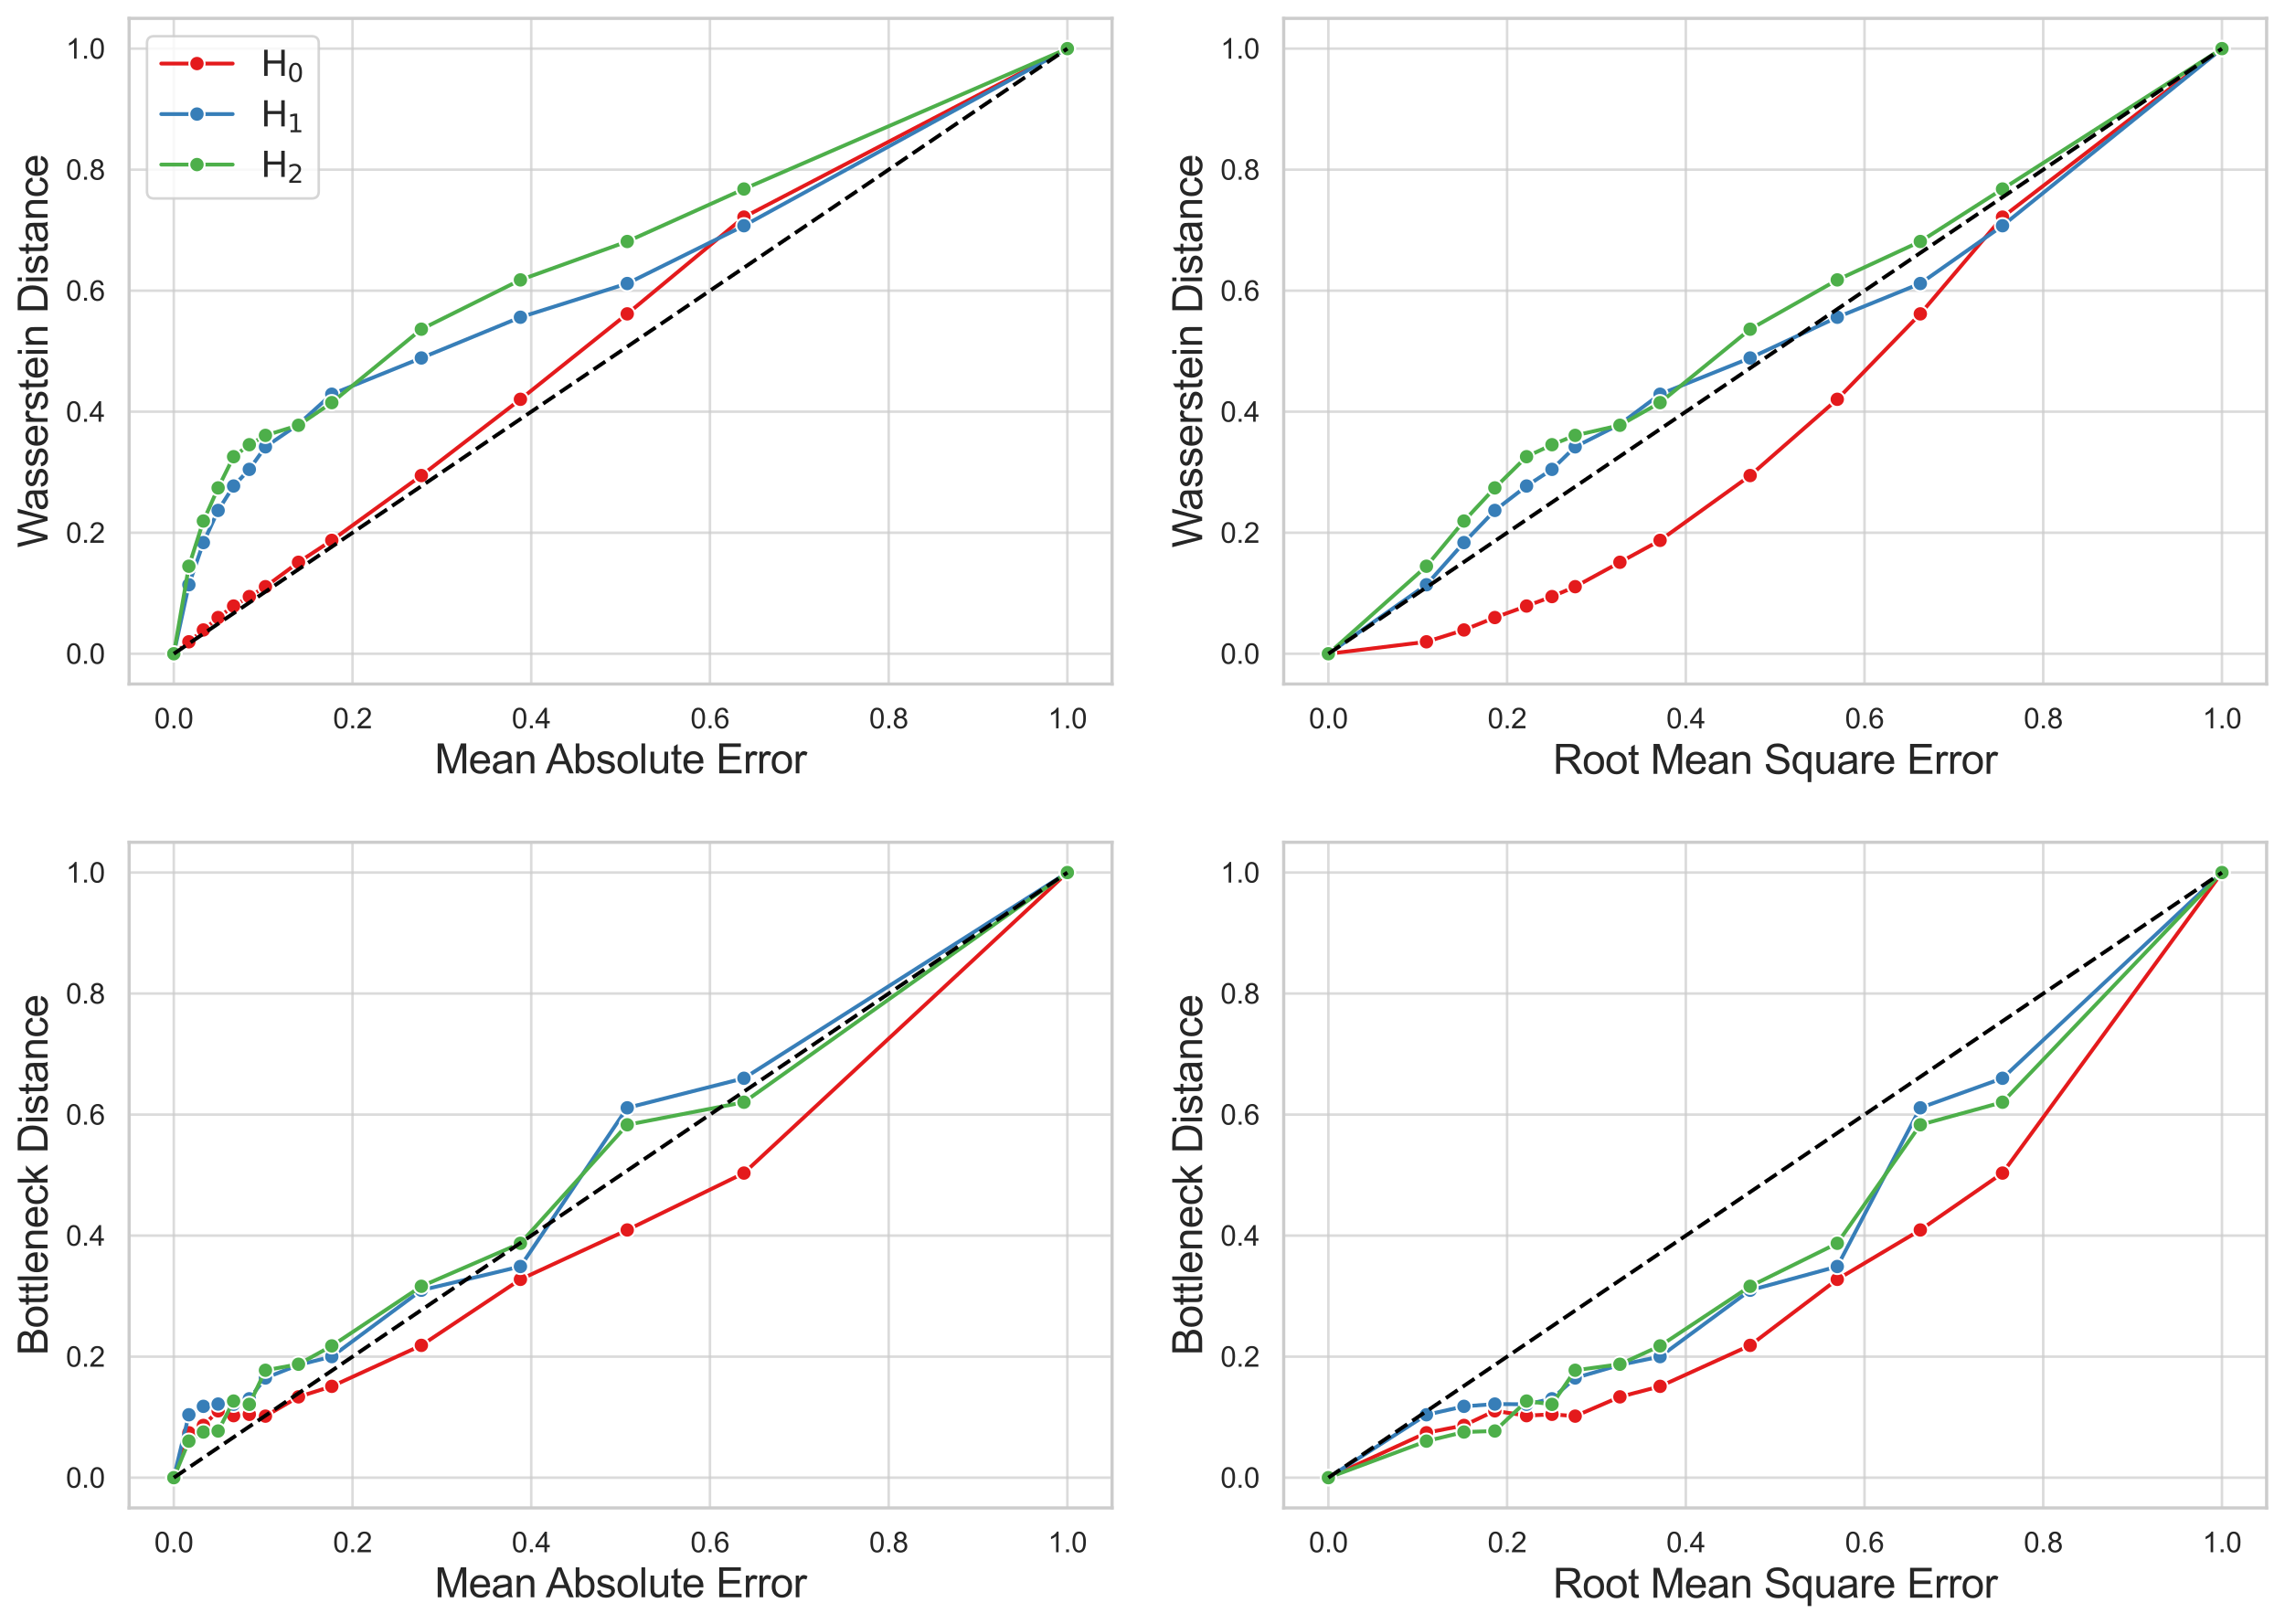 <?xml version="1.0" encoding="utf-8" standalone="no"?>
<!DOCTYPE svg PUBLIC "-//W3C//DTD SVG 1.1//EN"
  "http://www.w3.org/Graphics/SVG/1.1/DTD/svg11.dtd">
<svg xmlns:xlink="http://www.w3.org/1999/xlink" width="895.812pt" height="636.82pt" viewBox="0 0 895.812 636.82" xmlns="http://www.w3.org/2000/svg" version="1.1">
 <defs>
  <style type="text/css">*{stroke-linejoin: round; stroke-linecap: butt}</style>
 </defs>
 <g id="figure_1">
  <g id="patch_1">
   <path d="M 0 636.82 
L 895.812 636.82 
L 895.812 0 
L 0 0 
z
" style="fill: #ffffff"/>
  </g>
  <g id="axes_1">
   <g id="patch_2">
    <path d="M 50.623 268.192 
L 435.973 268.192 
L 435.973 7.2 
L 50.623 7.2 
z
" style="fill: #ffffff"/>
   </g>
   <g id="matplotlib.axis_1">
    <g id="xtick_1">
     <g id="line2d_1">
      <path d="M 68.138 268.192 
L 68.138 7.2 
" clip-path="url(#pe1b9250a42)" style="fill: none; stroke: #cccccc; stroke-opacity: 0.7; stroke-linecap: round"/>
     </g>
     <g id="text_1">
      <!-- 0.0 -->
      <g style="fill: #262626" transform="translate(60.493 285.566) scale(0.11 -0.11)">
       <defs>
        <path id="ArialMT-30" d="M 266 2259 
Q 266 3072 433 3567 
Q 600 4063 929 4331 
Q 1259 4600 1759 4600 
Q 2128 4600 2406 4451 
Q 2684 4303 2865 4023 
Q 3047 3744 3150 3342 
Q 3253 2941 3253 2259 
Q 3253 1453 3087 958 
Q 2922 463 2592 192 
Q 2263 -78 1759 -78 
Q 1097 -78 719 397 
Q 266 969 266 2259 
z
M 844 2259 
Q 844 1131 1108 757 
Q 1372 384 1759 384 
Q 2147 384 2411 759 
Q 2675 1134 2675 2259 
Q 2675 3391 2411 3762 
Q 2147 4134 1753 4134 
Q 1366 4134 1134 3806 
Q 844 3388 844 2259 
z
" transform="scale(0.016)"/>
        <path id="ArialMT-2e" d="M 581 0 
L 581 641 
L 1222 641 
L 1222 0 
L 581 0 
z
" transform="scale(0.016)"/>
       </defs>
       <use xlink:href="#ArialMT-30"/>
       <use xlink:href="#ArialMT-2e" transform="translate(55.615 0)"/>
       <use xlink:href="#ArialMT-30" transform="translate(83.398 0)"/>
      </g>
     </g>
    </g>
    <g id="xtick_2">
     <g id="line2d_2">
      <path d="M 138.202 268.192 
L 138.202 7.2 
" clip-path="url(#pe1b9250a42)" style="fill: none; stroke: #cccccc; stroke-opacity: 0.7; stroke-linecap: round"/>
     </g>
     <g id="text_2">
      <!-- 0.2 -->
      <g style="fill: #262626" transform="translate(130.557 285.566) scale(0.11 -0.11)">
       <defs>
        <path id="ArialMT-32" d="M 3222 541 
L 3222 0 
L 194 0 
Q 188 203 259 391 
Q 375 700 629 1000 
Q 884 1300 1366 1694 
Q 2113 2306 2375 2664 
Q 2638 3022 2638 3341 
Q 2638 3675 2398 3904 
Q 2159 4134 1775 4134 
Q 1369 4134 1125 3890 
Q 881 3647 878 3216 
L 300 3275 
Q 359 3922 746 4261 
Q 1134 4600 1788 4600 
Q 2447 4600 2831 4234 
Q 3216 3869 3216 3328 
Q 3216 3053 3103 2787 
Q 2991 2522 2730 2228 
Q 2469 1934 1863 1422 
Q 1356 997 1212 845 
Q 1069 694 975 541 
L 3222 541 
z
" transform="scale(0.016)"/>
       </defs>
       <use xlink:href="#ArialMT-30"/>
       <use xlink:href="#ArialMT-2e" transform="translate(55.615 0)"/>
       <use xlink:href="#ArialMT-32" transform="translate(83.398 0)"/>
      </g>
     </g>
    </g>
    <g id="xtick_3">
     <g id="line2d_3">
      <path d="M 208.266 268.192 
L 208.266 7.2 
" clip-path="url(#pe1b9250a42)" style="fill: none; stroke: #cccccc; stroke-opacity: 0.7; stroke-linecap: round"/>
     </g>
     <g id="text_3">
      <!-- 0.4 -->
      <g style="fill: #262626" transform="translate(200.621 285.566) scale(0.11 -0.11)">
       <defs>
        <path id="ArialMT-34" d="M 2069 0 
L 2069 1097 
L 81 1097 
L 81 1613 
L 2172 4581 
L 2631 4581 
L 2631 1613 
L 3250 1613 
L 3250 1097 
L 2631 1097 
L 2631 0 
L 2069 0 
z
M 2069 1613 
L 2069 3678 
L 634 1613 
L 2069 1613 
z
" transform="scale(0.016)"/>
       </defs>
       <use xlink:href="#ArialMT-30"/>
       <use xlink:href="#ArialMT-2e" transform="translate(55.615 0)"/>
       <use xlink:href="#ArialMT-34" transform="translate(83.398 0)"/>
      </g>
     </g>
    </g>
    <g id="xtick_4">
     <g id="line2d_4">
      <path d="M 278.329 268.192 
L 278.329 7.2 
" clip-path="url(#pe1b9250a42)" style="fill: none; stroke: #cccccc; stroke-opacity: 0.7; stroke-linecap: round"/>
     </g>
     <g id="text_4">
      <!-- 0.6 -->
      <g style="fill: #262626" transform="translate(270.684 285.566) scale(0.11 -0.11)">
       <defs>
        <path id="ArialMT-36" d="M 3184 3459 
L 2625 3416 
Q 2550 3747 2413 3897 
Q 2184 4138 1850 4138 
Q 1581 4138 1378 3988 
Q 1113 3794 959 3422 
Q 806 3050 800 2363 
Q 1003 2672 1297 2822 
Q 1591 2972 1913 2972 
Q 2475 2972 2870 2558 
Q 3266 2144 3266 1488 
Q 3266 1056 3080 686 
Q 2894 316 2569 119 
Q 2244 -78 1831 -78 
Q 1128 -78 684 439 
Q 241 956 241 2144 
Q 241 3472 731 4075 
Q 1159 4600 1884 4600 
Q 2425 4600 2770 4297 
Q 3116 3994 3184 3459 
z
M 888 1484 
Q 888 1194 1011 928 
Q 1134 663 1356 523 
Q 1578 384 1822 384 
Q 2178 384 2434 671 
Q 2691 959 2691 1453 
Q 2691 1928 2437 2201 
Q 2184 2475 1800 2475 
Q 1419 2475 1153 2201 
Q 888 1928 888 1484 
z
" transform="scale(0.016)"/>
       </defs>
       <use xlink:href="#ArialMT-30"/>
       <use xlink:href="#ArialMT-2e" transform="translate(55.615 0)"/>
       <use xlink:href="#ArialMT-36" transform="translate(83.398 0)"/>
      </g>
     </g>
    </g>
    <g id="xtick_5">
     <g id="line2d_5">
      <path d="M 348.393 268.192 
L 348.393 7.2 
" clip-path="url(#pe1b9250a42)" style="fill: none; stroke: #cccccc; stroke-opacity: 0.7; stroke-linecap: round"/>
     </g>
     <g id="text_5">
      <!-- 0.8 -->
      <g style="fill: #262626" transform="translate(340.748 285.566) scale(0.11 -0.11)">
       <defs>
        <path id="ArialMT-38" d="M 1131 2484 
Q 781 2613 612 2850 
Q 444 3088 444 3419 
Q 444 3919 803 4259 
Q 1163 4600 1759 4600 
Q 2359 4600 2725 4251 
Q 3091 3903 3091 3403 
Q 3091 3084 2923 2848 
Q 2756 2613 2416 2484 
Q 2838 2347 3058 2040 
Q 3278 1734 3278 1309 
Q 3278 722 2862 322 
Q 2447 -78 1769 -78 
Q 1091 -78 675 323 
Q 259 725 259 1325 
Q 259 1772 486 2073 
Q 713 2375 1131 2484 
z
M 1019 3438 
Q 1019 3113 1228 2906 
Q 1438 2700 1772 2700 
Q 2097 2700 2305 2904 
Q 2513 3109 2513 3406 
Q 2513 3716 2298 3927 
Q 2084 4138 1766 4138 
Q 1444 4138 1231 3931 
Q 1019 3725 1019 3438 
z
M 838 1322 
Q 838 1081 952 856 
Q 1066 631 1291 507 
Q 1516 384 1775 384 
Q 2178 384 2440 643 
Q 2703 903 2703 1303 
Q 2703 1709 2433 1975 
Q 2163 2241 1756 2241 
Q 1359 2241 1098 1978 
Q 838 1716 838 1322 
z
" transform="scale(0.016)"/>
       </defs>
       <use xlink:href="#ArialMT-30"/>
       <use xlink:href="#ArialMT-2e" transform="translate(55.615 0)"/>
       <use xlink:href="#ArialMT-38" transform="translate(83.398 0)"/>
      </g>
     </g>
    </g>
    <g id="xtick_6">
     <g id="line2d_6">
      <path d="M 418.457 268.192 
L 418.457 7.2 
" clip-path="url(#pe1b9250a42)" style="fill: none; stroke: #cccccc; stroke-opacity: 0.7; stroke-linecap: round"/>
     </g>
     <g id="text_6">
      <!-- 1.0 -->
      <g style="fill: #262626" transform="translate(410.812 285.566) scale(0.11 -0.11)">
       <defs>
        <path id="ArialMT-31" d="M 2384 0 
L 1822 0 
L 1822 3584 
Q 1619 3391 1289 3197 
Q 959 3003 697 2906 
L 697 3450 
Q 1169 3672 1522 3987 
Q 1875 4303 2022 4600 
L 2384 4600 
L 2384 0 
z
" transform="scale(0.016)"/>
       </defs>
       <use xlink:href="#ArialMT-31"/>
       <use xlink:href="#ArialMT-2e" transform="translate(55.615 0)"/>
       <use xlink:href="#ArialMT-30" transform="translate(83.398 0)"/>
      </g>
     </g>
    </g>
    <g id="text_7">
     <!-- Mean Absolute Error -->
     <g style="fill: #262626" transform="translate(170.375 303.205) scale(0.16 -0.16)">
      <defs>
       <path id="ArialMT-4d" d="M 475 0 
L 475 4581 
L 1388 4581 
L 2472 1338 
Q 2622 884 2691 659 
Q 2769 909 2934 1394 
L 4031 4581 
L 4847 4581 
L 4847 0 
L 4263 0 
L 4263 3834 
L 2931 0 
L 2384 0 
L 1059 3900 
L 1059 0 
L 475 0 
z
" transform="scale(0.016)"/>
       <path id="ArialMT-65" d="M 2694 1069 
L 3275 997 
Q 3138 488 2766 206 
Q 2394 -75 1816 -75 
Q 1088 -75 661 373 
Q 234 822 234 1631 
Q 234 2469 665 2931 
Q 1097 3394 1784 3394 
Q 2450 3394 2872 2941 
Q 3294 2488 3294 1666 
Q 3294 1616 3291 1516 
L 816 1516 
Q 847 969 1125 678 
Q 1403 388 1819 388 
Q 2128 388 2347 550 
Q 2566 713 2694 1069 
z
M 847 1978 
L 2700 1978 
Q 2663 2397 2488 2606 
Q 2219 2931 1791 2931 
Q 1403 2931 1139 2672 
Q 875 2413 847 1978 
z
" transform="scale(0.016)"/>
       <path id="ArialMT-61" d="M 2588 409 
Q 2275 144 1986 34 
Q 1697 -75 1366 -75 
Q 819 -75 525 192 
Q 231 459 231 875 
Q 231 1119 342 1320 
Q 453 1522 633 1644 
Q 813 1766 1038 1828 
Q 1203 1872 1538 1913 
Q 2219 1994 2541 2106 
Q 2544 2222 2544 2253 
Q 2544 2597 2384 2738 
Q 2169 2928 1744 2928 
Q 1347 2928 1158 2789 
Q 969 2650 878 2297 
L 328 2372 
Q 403 2725 575 2942 
Q 747 3159 1072 3276 
Q 1397 3394 1825 3394 
Q 2250 3394 2515 3294 
Q 2781 3194 2906 3042 
Q 3031 2891 3081 2659 
Q 3109 2516 3109 2141 
L 3109 1391 
Q 3109 606 3145 398 
Q 3181 191 3288 0 
L 2700 0 
Q 2613 175 2588 409 
z
M 2541 1666 
Q 2234 1541 1622 1453 
Q 1275 1403 1131 1340 
Q 988 1278 909 1158 
Q 831 1038 831 891 
Q 831 666 1001 516 
Q 1172 366 1500 366 
Q 1825 366 2078 508 
Q 2331 650 2450 897 
Q 2541 1088 2541 1459 
L 2541 1666 
z
" transform="scale(0.016)"/>
       <path id="ArialMT-6e" d="M 422 0 
L 422 3319 
L 928 3319 
L 928 2847 
Q 1294 3394 1984 3394 
Q 2284 3394 2536 3286 
Q 2788 3178 2913 3003 
Q 3038 2828 3088 2588 
Q 3119 2431 3119 2041 
L 3119 0 
L 2556 0 
L 2556 2019 
Q 2556 2363 2490 2533 
Q 2425 2703 2258 2804 
Q 2091 2906 1866 2906 
Q 1506 2906 1245 2678 
Q 984 2450 984 1813 
L 984 0 
L 422 0 
z
" transform="scale(0.016)"/>
       <path id="ArialMT-20" transform="scale(0.016)"/>
       <path id="ArialMT-41" d="M -9 0 
L 1750 4581 
L 2403 4581 
L 4278 0 
L 3588 0 
L 3053 1388 
L 1138 1388 
L 634 0 
L -9 0 
z
M 1313 1881 
L 2866 1881 
L 2388 3150 
Q 2169 3728 2063 4100 
Q 1975 3659 1816 3225 
L 1313 1881 
z
" transform="scale(0.016)"/>
       <path id="ArialMT-62" d="M 941 0 
L 419 0 
L 419 4581 
L 981 4581 
L 981 2947 
Q 1338 3394 1891 3394 
Q 2197 3394 2470 3270 
Q 2744 3147 2920 2923 
Q 3097 2700 3197 2384 
Q 3297 2069 3297 1709 
Q 3297 856 2875 390 
Q 2453 -75 1863 -75 
Q 1275 -75 941 416 
L 941 0 
z
M 934 1684 
Q 934 1088 1097 822 
Q 1363 388 1816 388 
Q 2184 388 2453 708 
Q 2722 1028 2722 1663 
Q 2722 2313 2464 2622 
Q 2206 2931 1841 2931 
Q 1472 2931 1203 2611 
Q 934 2291 934 1684 
z
" transform="scale(0.016)"/>
       <path id="ArialMT-73" d="M 197 991 
L 753 1078 
Q 800 744 1014 566 
Q 1228 388 1613 388 
Q 2000 388 2187 545 
Q 2375 703 2375 916 
Q 2375 1106 2209 1216 
Q 2094 1291 1634 1406 
Q 1016 1563 777 1677 
Q 538 1791 414 1992 
Q 291 2194 291 2438 
Q 291 2659 392 2848 
Q 494 3038 669 3163 
Q 800 3259 1026 3326 
Q 1253 3394 1513 3394 
Q 1903 3394 2198 3281 
Q 2494 3169 2634 2976 
Q 2775 2784 2828 2463 
L 2278 2388 
Q 2241 2644 2061 2787 
Q 1881 2931 1553 2931 
Q 1166 2931 1000 2803 
Q 834 2675 834 2503 
Q 834 2394 903 2306 
Q 972 2216 1119 2156 
Q 1203 2125 1616 2013 
Q 2213 1853 2448 1751 
Q 2684 1650 2818 1456 
Q 2953 1263 2953 975 
Q 2953 694 2789 445 
Q 2625 197 2315 61 
Q 2006 -75 1616 -75 
Q 969 -75 630 194 
Q 291 463 197 991 
z
" transform="scale(0.016)"/>
       <path id="ArialMT-6f" d="M 213 1659 
Q 213 2581 725 3025 
Q 1153 3394 1769 3394 
Q 2453 3394 2887 2945 
Q 3322 2497 3322 1706 
Q 3322 1066 3130 698 
Q 2938 331 2570 128 
Q 2203 -75 1769 -75 
Q 1072 -75 642 372 
Q 213 819 213 1659 
z
M 791 1659 
Q 791 1022 1069 705 
Q 1347 388 1769 388 
Q 2188 388 2466 706 
Q 2744 1025 2744 1678 
Q 2744 2294 2464 2611 
Q 2184 2928 1769 2928 
Q 1347 2928 1069 2612 
Q 791 2297 791 1659 
z
" transform="scale(0.016)"/>
       <path id="ArialMT-6c" d="M 409 0 
L 409 4581 
L 972 4581 
L 972 0 
L 409 0 
z
" transform="scale(0.016)"/>
       <path id="ArialMT-75" d="M 2597 0 
L 2597 488 
Q 2209 -75 1544 -75 
Q 1250 -75 995 37 
Q 741 150 617 320 
Q 494 491 444 738 
Q 409 903 409 1263 
L 409 3319 
L 972 3319 
L 972 1478 
Q 972 1038 1006 884 
Q 1059 663 1231 536 
Q 1403 409 1656 409 
Q 1909 409 2131 539 
Q 2353 669 2445 892 
Q 2538 1116 2538 1541 
L 2538 3319 
L 3100 3319 
L 3100 0 
L 2597 0 
z
" transform="scale(0.016)"/>
       <path id="ArialMT-74" d="M 1650 503 
L 1731 6 
Q 1494 -44 1306 -44 
Q 1000 -44 831 53 
Q 663 150 594 308 
Q 525 466 525 972 
L 525 2881 
L 113 2881 
L 113 3319 
L 525 3319 
L 525 4141 
L 1084 4478 
L 1084 3319 
L 1650 3319 
L 1650 2881 
L 1084 2881 
L 1084 941 
Q 1084 700 1114 631 
Q 1144 563 1211 522 
Q 1278 481 1403 481 
Q 1497 481 1650 503 
z
" transform="scale(0.016)"/>
       <path id="ArialMT-45" d="M 506 0 
L 506 4581 
L 3819 4581 
L 3819 4041 
L 1113 4041 
L 1113 2638 
L 3647 2638 
L 3647 2100 
L 1113 2100 
L 1113 541 
L 3925 541 
L 3925 0 
L 506 0 
z
" transform="scale(0.016)"/>
       <path id="ArialMT-72" d="M 416 0 
L 416 3319 
L 922 3319 
L 922 2816 
Q 1116 3169 1280 3281 
Q 1444 3394 1641 3394 
Q 1925 3394 2219 3213 
L 2025 2691 
Q 1819 2813 1613 2813 
Q 1428 2813 1281 2702 
Q 1134 2591 1072 2394 
Q 978 2094 978 1738 
L 978 0 
L 416 0 
z
" transform="scale(0.016)"/>
      </defs>
      <use xlink:href="#ArialMT-4d"/>
      <use xlink:href="#ArialMT-65" transform="translate(83.301 0)"/>
      <use xlink:href="#ArialMT-61" transform="translate(138.916 0)"/>
      <use xlink:href="#ArialMT-6e" transform="translate(194.531 0)"/>
      <use xlink:href="#ArialMT-20" transform="translate(250.146 0)"/>
      <use xlink:href="#ArialMT-41" transform="translate(272.43 0)"/>
      <use xlink:href="#ArialMT-62" transform="translate(339.129 0)"/>
      <use xlink:href="#ArialMT-73" transform="translate(394.744 0)"/>
      <use xlink:href="#ArialMT-6f" transform="translate(444.744 0)"/>
      <use xlink:href="#ArialMT-6c" transform="translate(500.359 0)"/>
      <use xlink:href="#ArialMT-75" transform="translate(522.576 0)"/>
      <use xlink:href="#ArialMT-74" transform="translate(578.191 0)"/>
      <use xlink:href="#ArialMT-65" transform="translate(605.975 0)"/>
      <use xlink:href="#ArialMT-20" transform="translate(661.59 0)"/>
      <use xlink:href="#ArialMT-45" transform="translate(689.373 0)"/>
      <use xlink:href="#ArialMT-72" transform="translate(756.072 0)"/>
      <use xlink:href="#ArialMT-72" transform="translate(789.373 0)"/>
      <use xlink:href="#ArialMT-6f" transform="translate(822.674 0)"/>
      <use xlink:href="#ArialMT-72" transform="translate(878.289 0)"/>
     </g>
    </g>
   </g>
   <g id="matplotlib.axis_2">
    <g id="ytick_1">
     <g id="line2d_7">
      <path d="M 50.623 256.329 
L 435.973 256.329 
" clip-path="url(#pe1b9250a42)" style="fill: none; stroke: #cccccc; stroke-opacity: 0.7; stroke-linecap: round"/>
     </g>
     <g id="text_8">
      <!-- 0.0 -->
      <g style="fill: #262626" transform="translate(25.832 260.266) scale(0.11 -0.11)">
       <use xlink:href="#ArialMT-30"/>
       <use xlink:href="#ArialMT-2e" transform="translate(55.615 0)"/>
       <use xlink:href="#ArialMT-30" transform="translate(83.398 0)"/>
      </g>
     </g>
    </g>
    <g id="ytick_2">
     <g id="line2d_8">
      <path d="M 50.623 208.876 
L 435.973 208.876 
" clip-path="url(#pe1b9250a42)" style="fill: none; stroke: #cccccc; stroke-opacity: 0.7; stroke-linecap: round"/>
     </g>
     <g id="text_9">
      <!-- 0.2 -->
      <g style="fill: #262626" transform="translate(25.832 212.813) scale(0.11 -0.11)">
       <use xlink:href="#ArialMT-30"/>
       <use xlink:href="#ArialMT-2e" transform="translate(55.615 0)"/>
       <use xlink:href="#ArialMT-32" transform="translate(83.398 0)"/>
      </g>
     </g>
    </g>
    <g id="ytick_3">
     <g id="line2d_9">
      <path d="M 50.623 161.423 
L 435.973 161.423 
" clip-path="url(#pe1b9250a42)" style="fill: none; stroke: #cccccc; stroke-opacity: 0.7; stroke-linecap: round"/>
     </g>
     <g id="text_10">
      <!-- 0.4 -->
      <g style="fill: #262626" transform="translate(25.832 165.36) scale(0.11 -0.11)">
       <use xlink:href="#ArialMT-30"/>
       <use xlink:href="#ArialMT-2e" transform="translate(55.615 0)"/>
       <use xlink:href="#ArialMT-34" transform="translate(83.398 0)"/>
      </g>
     </g>
    </g>
    <g id="ytick_4">
     <g id="line2d_10">
      <path d="M 50.623 113.97 
L 435.973 113.97 
" clip-path="url(#pe1b9250a42)" style="fill: none; stroke: #cccccc; stroke-opacity: 0.7; stroke-linecap: round"/>
     </g>
     <g id="text_11">
      <!-- 0.6 -->
      <g style="fill: #262626" transform="translate(25.832 117.906) scale(0.11 -0.11)">
       <use xlink:href="#ArialMT-30"/>
       <use xlink:href="#ArialMT-2e" transform="translate(55.615 0)"/>
       <use xlink:href="#ArialMT-36" transform="translate(83.398 0)"/>
      </g>
     </g>
    </g>
    <g id="ytick_5">
     <g id="line2d_11">
      <path d="M 50.623 66.516 
L 435.973 66.516 
" clip-path="url(#pe1b9250a42)" style="fill: none; stroke: #cccccc; stroke-opacity: 0.7; stroke-linecap: round"/>
     </g>
     <g id="text_12">
      <!-- 0.8 -->
      <g style="fill: #262626" transform="translate(25.832 70.453) scale(0.11 -0.11)">
       <use xlink:href="#ArialMT-30"/>
       <use xlink:href="#ArialMT-2e" transform="translate(55.615 0)"/>
       <use xlink:href="#ArialMT-38" transform="translate(83.398 0)"/>
      </g>
     </g>
    </g>
    <g id="ytick_6">
     <g id="line2d_12">
      <path d="M 50.623 19.063 
L 435.973 19.063 
" clip-path="url(#pe1b9250a42)" style="fill: none; stroke: #cccccc; stroke-opacity: 0.7; stroke-linecap: round"/>
     </g>
     <g id="text_13">
      <!-- 1.0 -->
      <g style="fill: #262626" transform="translate(25.832 23) scale(0.11 -0.11)">
       <use xlink:href="#ArialMT-31"/>
       <use xlink:href="#ArialMT-2e" transform="translate(55.615 0)"/>
       <use xlink:href="#ArialMT-30" transform="translate(83.398 0)"/>
      </g>
     </g>
    </g>
    <g id="text_14">
     <!-- Wasserstein Distance -->
     <g style="fill: #262626" transform="translate(18.652 214.752) rotate(-90) scale(0.16 -0.16)">
      <defs>
       <path id="ArialMT-57" d="M 1294 0 
L 78 4581 
L 700 4581 
L 1397 1578 
Q 1509 1106 1591 641 
Q 1766 1375 1797 1488 
L 2669 4581 
L 3400 4581 
L 4056 2263 
Q 4303 1400 4413 641 
Q 4500 1075 4641 1638 
L 5359 4581 
L 5969 4581 
L 4713 0 
L 4128 0 
L 3163 3491 
Q 3041 3928 3019 4028 
Q 2947 3713 2884 3491 
L 1913 0 
L 1294 0 
z
" transform="scale(0.016)"/>
       <path id="ArialMT-69" d="M 425 3934 
L 425 4581 
L 988 4581 
L 988 3934 
L 425 3934 
z
M 425 0 
L 425 3319 
L 988 3319 
L 988 0 
L 425 0 
z
" transform="scale(0.016)"/>
       <path id="ArialMT-44" d="M 494 0 
L 494 4581 
L 2072 4581 
Q 2606 4581 2888 4516 
Q 3281 4425 3559 4188 
Q 3922 3881 4101 3404 
Q 4281 2928 4281 2316 
Q 4281 1794 4159 1391 
Q 4038 988 3847 723 
Q 3656 459 3429 307 
Q 3203 156 2883 78 
Q 2563 0 2147 0 
L 494 0 
z
M 1100 541 
L 2078 541 
Q 2531 541 2789 625 
Q 3047 709 3200 863 
Q 3416 1078 3536 1442 
Q 3656 1806 3656 2325 
Q 3656 3044 3420 3430 
Q 3184 3816 2847 3947 
Q 2603 4041 2063 4041 
L 1100 4041 
L 1100 541 
z
" transform="scale(0.016)"/>
       <path id="ArialMT-63" d="M 2588 1216 
L 3141 1144 
Q 3050 572 2676 248 
Q 2303 -75 1759 -75 
Q 1078 -75 664 370 
Q 250 816 250 1647 
Q 250 2184 428 2587 
Q 606 2991 970 3192 
Q 1334 3394 1763 3394 
Q 2303 3394 2647 3120 
Q 2991 2847 3088 2344 
L 2541 2259 
Q 2463 2594 2264 2762 
Q 2066 2931 1784 2931 
Q 1359 2931 1093 2626 
Q 828 2322 828 1663 
Q 828 994 1084 691 
Q 1341 388 1753 388 
Q 2084 388 2306 591 
Q 2528 794 2588 1216 
z
" transform="scale(0.016)"/>
      </defs>
      <use xlink:href="#ArialMT-57"/>
      <use xlink:href="#ArialMT-61" transform="translate(90.635 0)"/>
      <use xlink:href="#ArialMT-73" transform="translate(146.25 0)"/>
      <use xlink:href="#ArialMT-73" transform="translate(196.25 0)"/>
      <use xlink:href="#ArialMT-65" transform="translate(246.25 0)"/>
      <use xlink:href="#ArialMT-72" transform="translate(301.865 0)"/>
      <use xlink:href="#ArialMT-73" transform="translate(335.166 0)"/>
      <use xlink:href="#ArialMT-74" transform="translate(385.166 0)"/>
      <use xlink:href="#ArialMT-65" transform="translate(412.949 0)"/>
      <use xlink:href="#ArialMT-69" transform="translate(468.564 0)"/>
      <use xlink:href="#ArialMT-6e" transform="translate(490.781 0)"/>
      <use xlink:href="#ArialMT-20" transform="translate(546.396 0)"/>
      <use xlink:href="#ArialMT-44" transform="translate(574.18 0)"/>
      <use xlink:href="#ArialMT-69" transform="translate(646.396 0)"/>
      <use xlink:href="#ArialMT-73" transform="translate(668.613 0)"/>
      <use xlink:href="#ArialMT-74" transform="translate(718.613 0)"/>
      <use xlink:href="#ArialMT-61" transform="translate(746.396 0)"/>
      <use xlink:href="#ArialMT-6e" transform="translate(802.012 0)"/>
      <use xlink:href="#ArialMT-63" transform="translate(857.627 0)"/>
      <use xlink:href="#ArialMT-65" transform="translate(907.627 0)"/>
     </g>
    </g>
   </g>
   <g id="FillBetweenPolyCollection_1"/>
   <g id="FillBetweenPolyCollection_2"/>
   <g id="FillBetweenPolyCollection_3"/>
   <g id="line2d_13">
    <path d="M 68.138 256.329 
L 74.046 251.641 
L 79.733 247 
L 85.514 242.127 
L 91.579 237.616 
L 97.743 233.908 
L 104.067 230.024 
L 117.02 220.458 
L 130.073 211.864 
L 165.188 186.458 
L 204.029 156.556 
L 245.907 123.063 
L 291.656 85.128 
L 418.457 19.063 
" clip-path="url(#pe1b9250a42)" style="fill: none; stroke: #e41a1c; stroke-width: 1.5; stroke-linecap: round"/>
    <defs>
     <path id="me160bbc74d" d="M 0 3 
C 0.796 3 1.559 2.684 2.121 2.121 
C 2.684 1.559 3 0.796 3 0 
C 3 -0.796 2.684 -1.559 2.121 -2.121 
C 1.559 -2.684 0.796 -3 0 -3 
C -0.796 -3 -1.559 -2.684 -2.121 -2.121 
C -2.684 -1.559 -3 -0.796 -3 0 
C -3 0.796 -2.684 1.559 -2.121 2.121 
C -1.559 2.684 -0.796 3 0 3 
z
" style="stroke: #ffffff; stroke-width: 0.75"/>
    </defs>
    <g clip-path="url(#pe1b9250a42)">
     <use xlink:href="#me160bbc74d" x="68.138" y="256.329" style="fill: #e41a1c; stroke: #ffffff; stroke-width: 0.75"/>
     <use xlink:href="#me160bbc74d" x="74.046" y="251.641" style="fill: #e41a1c; stroke: #ffffff; stroke-width: 0.75"/>
     <use xlink:href="#me160bbc74d" x="79.733" y="247" style="fill: #e41a1c; stroke: #ffffff; stroke-width: 0.75"/>
     <use xlink:href="#me160bbc74d" x="85.514" y="242.127" style="fill: #e41a1c; stroke: #ffffff; stroke-width: 0.75"/>
     <use xlink:href="#me160bbc74d" x="91.579" y="237.616" style="fill: #e41a1c; stroke: #ffffff; stroke-width: 0.75"/>
     <use xlink:href="#me160bbc74d" x="97.743" y="233.908" style="fill: #e41a1c; stroke: #ffffff; stroke-width: 0.75"/>
     <use xlink:href="#me160bbc74d" x="104.067" y="230.024" style="fill: #e41a1c; stroke: #ffffff; stroke-width: 0.75"/>
     <use xlink:href="#me160bbc74d" x="117.02" y="220.458" style="fill: #e41a1c; stroke: #ffffff; stroke-width: 0.75"/>
     <use xlink:href="#me160bbc74d" x="130.073" y="211.864" style="fill: #e41a1c; stroke: #ffffff; stroke-width: 0.75"/>
     <use xlink:href="#me160bbc74d" x="165.188" y="186.458" style="fill: #e41a1c; stroke: #ffffff; stroke-width: 0.75"/>
     <use xlink:href="#me160bbc74d" x="204.029" y="156.556" style="fill: #e41a1c; stroke: #ffffff; stroke-width: 0.75"/>
     <use xlink:href="#me160bbc74d" x="245.907" y="123.063" style="fill: #e41a1c; stroke: #ffffff; stroke-width: 0.75"/>
     <use xlink:href="#me160bbc74d" x="291.656" y="85.128" style="fill: #e41a1c; stroke: #ffffff; stroke-width: 0.75"/>
     <use xlink:href="#me160bbc74d" x="418.457" y="19.063" style="fill: #e41a1c; stroke: #ffffff; stroke-width: 0.75"/>
    </g>
   </g>
   <g id="line2d_14">
    <path d="M 68.138 256.329 
L 74.046 229.272 
L 79.733 212.74 
L 85.514 200.129 
L 91.579 190.558 
L 97.743 184.03 
L 104.067 175.201 
L 117.02 166.331 
L 130.073 154.565 
L 165.188 140.36 
L 204.029 124.383 
L 245.907 111.162 
L 291.656 88.5 
L 418.457 19.063 
" clip-path="url(#pe1b9250a42)" style="fill: none; stroke: #377eb8; stroke-width: 1.5; stroke-linecap: round"/>
    <defs>
     <path id="mbe39b5baf0" d="M 0 3 
C 0.796 3 1.559 2.684 2.121 2.121 
C 2.684 1.559 3 0.796 3 0 
C 3 -0.796 2.684 -1.559 2.121 -2.121 
C 1.559 -2.684 0.796 -3 0 -3 
C -0.796 -3 -1.559 -2.684 -2.121 -2.121 
C -2.684 -1.559 -3 -0.796 -3 0 
C -3 0.796 -2.684 1.559 -2.121 2.121 
C -1.559 2.684 -0.796 3 0 3 
z
" style="stroke: #ffffff; stroke-width: 0.75"/>
    </defs>
    <g clip-path="url(#pe1b9250a42)">
     <use xlink:href="#mbe39b5baf0" x="68.138" y="256.329" style="fill: #377eb8; stroke: #ffffff; stroke-width: 0.75"/>
     <use xlink:href="#mbe39b5baf0" x="74.046" y="229.272" style="fill: #377eb8; stroke: #ffffff; stroke-width: 0.75"/>
     <use xlink:href="#mbe39b5baf0" x="79.733" y="212.74" style="fill: #377eb8; stroke: #ffffff; stroke-width: 0.75"/>
     <use xlink:href="#mbe39b5baf0" x="85.514" y="200.129" style="fill: #377eb8; stroke: #ffffff; stroke-width: 0.75"/>
     <use xlink:href="#mbe39b5baf0" x="91.579" y="190.558" style="fill: #377eb8; stroke: #ffffff; stroke-width: 0.75"/>
     <use xlink:href="#mbe39b5baf0" x="97.743" y="184.03" style="fill: #377eb8; stroke: #ffffff; stroke-width: 0.75"/>
     <use xlink:href="#mbe39b5baf0" x="104.067" y="175.201" style="fill: #377eb8; stroke: #ffffff; stroke-width: 0.75"/>
     <use xlink:href="#mbe39b5baf0" x="117.02" y="166.331" style="fill: #377eb8; stroke: #ffffff; stroke-width: 0.75"/>
     <use xlink:href="#mbe39b5baf0" x="130.073" y="154.565" style="fill: #377eb8; stroke: #ffffff; stroke-width: 0.75"/>
     <use xlink:href="#mbe39b5baf0" x="165.188" y="140.36" style="fill: #377eb8; stroke: #ffffff; stroke-width: 0.75"/>
     <use xlink:href="#mbe39b5baf0" x="204.029" y="124.383" style="fill: #377eb8; stroke: #ffffff; stroke-width: 0.75"/>
     <use xlink:href="#mbe39b5baf0" x="245.907" y="111.162" style="fill: #377eb8; stroke: #ffffff; stroke-width: 0.75"/>
     <use xlink:href="#mbe39b5baf0" x="291.656" y="88.5" style="fill: #377eb8; stroke: #ffffff; stroke-width: 0.75"/>
     <use xlink:href="#mbe39b5baf0" x="418.457" y="19.063" style="fill: #377eb8; stroke: #ffffff; stroke-width: 0.75"/>
    </g>
   </g>
   <g id="line2d_15">
    <path d="M 68.138 256.329 
L 74.046 222.007 
L 79.733 204.287 
L 85.514 191.296 
L 91.579 179.059 
L 97.743 174.361 
L 104.067 170.708 
L 117.02 166.739 
L 130.073 157.858 
L 165.188 129.074 
L 204.029 109.743 
L 245.907 94.687 
L 291.656 74.106 
L 418.457 19.063 
" clip-path="url(#pe1b9250a42)" style="fill: none; stroke: #4daf4a; stroke-width: 1.5; stroke-linecap: round"/>
    <defs>
     <path id="m9c27d8520f" d="M 0 3 
C 0.796 3 1.559 2.684 2.121 2.121 
C 2.684 1.559 3 0.796 3 0 
C 3 -0.796 2.684 -1.559 2.121 -2.121 
C 1.559 -2.684 0.796 -3 0 -3 
C -0.796 -3 -1.559 -2.684 -2.121 -2.121 
C -2.684 -1.559 -3 -0.796 -3 0 
C -3 0.796 -2.684 1.559 -2.121 2.121 
C -1.559 2.684 -0.796 3 0 3 
z
" style="stroke: #ffffff; stroke-width: 0.75"/>
    </defs>
    <g clip-path="url(#pe1b9250a42)">
     <use xlink:href="#m9c27d8520f" x="68.138" y="256.329" style="fill: #4daf4a; stroke: #ffffff; stroke-width: 0.75"/>
     <use xlink:href="#m9c27d8520f" x="74.046" y="222.007" style="fill: #4daf4a; stroke: #ffffff; stroke-width: 0.75"/>
     <use xlink:href="#m9c27d8520f" x="79.733" y="204.287" style="fill: #4daf4a; stroke: #ffffff; stroke-width: 0.75"/>
     <use xlink:href="#m9c27d8520f" x="85.514" y="191.296" style="fill: #4daf4a; stroke: #ffffff; stroke-width: 0.75"/>
     <use xlink:href="#m9c27d8520f" x="91.579" y="179.059" style="fill: #4daf4a; stroke: #ffffff; stroke-width: 0.75"/>
     <use xlink:href="#m9c27d8520f" x="97.743" y="174.361" style="fill: #4daf4a; stroke: #ffffff; stroke-width: 0.75"/>
     <use xlink:href="#m9c27d8520f" x="104.067" y="170.708" style="fill: #4daf4a; stroke: #ffffff; stroke-width: 0.75"/>
     <use xlink:href="#m9c27d8520f" x="117.02" y="166.739" style="fill: #4daf4a; stroke: #ffffff; stroke-width: 0.75"/>
     <use xlink:href="#m9c27d8520f" x="130.073" y="157.858" style="fill: #4daf4a; stroke: #ffffff; stroke-width: 0.75"/>
     <use xlink:href="#m9c27d8520f" x="165.188" y="129.074" style="fill: #4daf4a; stroke: #ffffff; stroke-width: 0.75"/>
     <use xlink:href="#m9c27d8520f" x="204.029" y="109.743" style="fill: #4daf4a; stroke: #ffffff; stroke-width: 0.75"/>
     <use xlink:href="#m9c27d8520f" x="245.907" y="94.687" style="fill: #4daf4a; stroke: #ffffff; stroke-width: 0.75"/>
     <use xlink:href="#m9c27d8520f" x="291.656" y="74.106" style="fill: #4daf4a; stroke: #ffffff; stroke-width: 0.75"/>
     <use xlink:href="#m9c27d8520f" x="418.457" y="19.063" style="fill: #4daf4a; stroke: #ffffff; stroke-width: 0.75"/>
    </g>
   </g>
   <g id="line2d_16">
    <path d="M 68.138 256.329 
L 418.457 19.063 
" clip-path="url(#pe1b9250a42)" style="fill: none; stroke-dasharray: 5.55,2.4; stroke-dashoffset: 0; stroke: #000000; stroke-width: 1.5"/>
   </g>
   <g id="patch_3">
    <path d="M 50.623 268.192 
L 50.623 7.2 
" style="fill: none; stroke: #cccccc; stroke-width: 1.25; stroke-linejoin: miter; stroke-linecap: square"/>
   </g>
   <g id="patch_4">
    <path d="M 435.973 268.192 
L 435.973 7.2 
" style="fill: none; stroke: #cccccc; stroke-width: 1.25; stroke-linejoin: miter; stroke-linecap: square"/>
   </g>
   <g id="patch_5">
    <path d="M 50.623 268.192 
L 435.973 268.192 
" style="fill: none; stroke: #cccccc; stroke-width: 1.25; stroke-linejoin: miter; stroke-linecap: square"/>
   </g>
   <g id="patch_6">
    <path d="M 50.623 7.2 
L 435.973 7.2 
" style="fill: none; stroke: #cccccc; stroke-width: 1.25; stroke-linejoin: miter; stroke-linecap: square"/>
   </g>
   <g id="legend_1">
    <g id="patch_7">
     <path d="M 60.422 77.81 
L 122.162 77.81 
Q 124.963 77.81 124.963 75.01 
L 124.963 17 
Q 124.963 14.2 122.162 14.2 
L 60.422 14.2 
Q 57.623 14.2 57.623 17 
L 57.623 75.01 
Q 57.623 77.81 60.422 77.81 
z
" style="fill: #ffffff; opacity: 0.8; stroke: #cccccc; stroke-linejoin: miter"/>
    </g>
    <g id="line2d_17">
     <path d="M 63.222 24.921 
L 77.222 24.921 
L 91.222 24.921 
" style="fill: none; stroke: #e41a1c; stroke-width: 1.5; stroke-linecap: round"/>
     <g>
      <use xlink:href="#me160bbc74d" x="77.222" y="24.921" style="fill: #e41a1c; stroke: #ffffff; stroke-width: 0.75"/>
     </g>
    </g>
    <g id="text_15">
     <!-- H$_0$ -->
     <g style="fill: #262626" transform="translate(102.422 29.821) scale(0.14 -0.14)">
      <defs>
       <path id="ArialMT-48" d="M 513 0 
L 513 4581 
L 1119 4581 
L 1119 2700 
L 3500 2700 
L 3500 4581 
L 4106 4581 
L 4106 0 
L 3500 0 
L 3500 2159 
L 1119 2159 
L 1119 0 
L 513 0 
z
" transform="scale(0.016)"/>
       <path id="DejaVuSans-30" d="M 2034 4250 
Q 1547 4250 1301 3770 
Q 1056 3291 1056 2328 
Q 1056 1369 1301 889 
Q 1547 409 2034 409 
Q 2525 409 2770 889 
Q 3016 1369 3016 2328 
Q 3016 3291 2770 3770 
Q 2525 4250 2034 4250 
z
M 2034 4750 
Q 2819 4750 3233 4129 
Q 3647 3509 3647 2328 
Q 3647 1150 3233 529 
Q 2819 -91 2034 -91 
Q 1250 -91 836 529 
Q 422 1150 422 2328 
Q 422 3509 836 4129 
Q 1250 4750 2034 4750 
z
" transform="scale(0.016)"/>
      </defs>
      <use xlink:href="#ArialMT-48" transform="translate(0 0.422)"/>
      <use xlink:href="#DejaVuSans-30" transform="translate(73.174 -15.984) scale(0.7)"/>
     </g>
    </g>
    <g id="line2d_18">
     <path d="M 63.222 44.724 
L 77.222 44.724 
L 91.222 44.724 
" style="fill: none; stroke: #377eb8; stroke-width: 1.5; stroke-linecap: round"/>
     <g>
      <use xlink:href="#mbe39b5baf0" x="77.222" y="44.724" style="fill: #377eb8; stroke: #ffffff; stroke-width: 0.75"/>
     </g>
    </g>
    <g id="text_16">
     <!-- H$_1$ -->
     <g style="fill: #262626" transform="translate(102.422 49.624) scale(0.14 -0.14)">
      <defs>
       <path id="DejaVuSans-31" d="M 794 531 
L 1825 531 
L 1825 4091 
L 703 3866 
L 703 4441 
L 1819 4666 
L 2450 4666 
L 2450 531 
L 3481 531 
L 3481 0 
L 794 0 
L 794 531 
z
" transform="scale(0.016)"/>
      </defs>
      <use xlink:href="#ArialMT-48" transform="translate(0 0.422)"/>
      <use xlink:href="#DejaVuSans-31" transform="translate(73.174 -15.984) scale(0.7)"/>
     </g>
    </g>
    <g id="line2d_19">
     <path d="M 63.222 64.528 
L 77.222 64.528 
L 91.222 64.528 
" style="fill: none; stroke: #4daf4a; stroke-width: 1.5; stroke-linecap: round"/>
     <g>
      <use xlink:href="#m9c27d8520f" x="77.222" y="64.528" style="fill: #4daf4a; stroke: #ffffff; stroke-width: 0.75"/>
     </g>
    </g>
    <g id="text_17">
     <!-- H$_2$ -->
     <g style="fill: #262626" transform="translate(102.422 69.428) scale(0.14 -0.14)">
      <defs>
       <path id="DejaVuSans-32" d="M 1228 531 
L 3431 531 
L 3431 0 
L 469 0 
L 469 531 
Q 828 903 1448 1529 
Q 2069 2156 2228 2338 
Q 2531 2678 2651 2914 
Q 2772 3150 2772 3378 
Q 2772 3750 2511 3984 
Q 2250 4219 1831 4219 
Q 1534 4219 1204 4116 
Q 875 4013 500 3803 
L 500 4441 
Q 881 4594 1212 4672 
Q 1544 4750 1819 4750 
Q 2544 4750 2975 4387 
Q 3406 4025 3406 3419 
Q 3406 3131 3298 2873 
Q 3191 2616 2906 2266 
Q 2828 2175 2409 1742 
Q 1991 1309 1228 531 
z
" transform="scale(0.016)"/>
      </defs>
      <use xlink:href="#ArialMT-48" transform="translate(0 0.422)"/>
      <use xlink:href="#DejaVuSans-32" transform="translate(73.174 -15.984) scale(0.7)"/>
     </g>
    </g>
   </g>
  </g>
  <g id="axes_2">
   <g id="patch_8">
    <path d="M 503.262 268.192 
L 888.612 268.192 
L 888.612 7.2 
L 503.262 7.2 
z
" style="fill: #ffffff"/>
   </g>
   <g id="matplotlib.axis_3">
    <g id="xtick_7">
     <g id="line2d_20">
      <path d="M 520.778 268.192 
L 520.778 7.2 
" clip-path="url(#p33627540e5)" style="fill: none; stroke: #cccccc; stroke-opacity: 0.7; stroke-linecap: round"/>
     </g>
     <g id="text_18">
      <!-- 0.0 -->
      <g style="fill: #262626" transform="translate(513.133 285.566) scale(0.11 -0.11)">
       <use xlink:href="#ArialMT-30"/>
       <use xlink:href="#ArialMT-2e" transform="translate(55.615 0)"/>
       <use xlink:href="#ArialMT-30" transform="translate(83.398 0)"/>
      </g>
     </g>
    </g>
    <g id="xtick_8">
     <g id="line2d_21">
      <path d="M 590.842 268.192 
L 590.842 7.2 
" clip-path="url(#p33627540e5)" style="fill: none; stroke: #cccccc; stroke-opacity: 0.7; stroke-linecap: round"/>
     </g>
     <g id="text_19">
      <!-- 0.2 -->
      <g style="fill: #262626" transform="translate(583.197 285.566) scale(0.11 -0.11)">
       <use xlink:href="#ArialMT-30"/>
       <use xlink:href="#ArialMT-2e" transform="translate(55.615 0)"/>
       <use xlink:href="#ArialMT-32" transform="translate(83.398 0)"/>
      </g>
     </g>
    </g>
    <g id="xtick_9">
     <g id="line2d_22">
      <path d="M 660.906 268.192 
L 660.906 7.2 
" clip-path="url(#p33627540e5)" style="fill: none; stroke: #cccccc; stroke-opacity: 0.7; stroke-linecap: round"/>
     </g>
     <g id="text_20">
      <!-- 0.4 -->
      <g style="fill: #262626" transform="translate(653.261 285.566) scale(0.11 -0.11)">
       <use xlink:href="#ArialMT-30"/>
       <use xlink:href="#ArialMT-2e" transform="translate(55.615 0)"/>
       <use xlink:href="#ArialMT-34" transform="translate(83.398 0)"/>
      </g>
     </g>
    </g>
    <g id="xtick_10">
     <g id="line2d_23">
      <path d="M 730.969 268.192 
L 730.969 7.2 
" clip-path="url(#p33627540e5)" style="fill: none; stroke: #cccccc; stroke-opacity: 0.7; stroke-linecap: round"/>
     </g>
     <g id="text_21">
      <!-- 0.6 -->
      <g style="fill: #262626" transform="translate(723.324 285.566) scale(0.11 -0.11)">
       <use xlink:href="#ArialMT-30"/>
       <use xlink:href="#ArialMT-2e" transform="translate(55.615 0)"/>
       <use xlink:href="#ArialMT-36" transform="translate(83.398 0)"/>
      </g>
     </g>
    </g>
    <g id="xtick_11">
     <g id="line2d_24">
      <path d="M 801.033 268.192 
L 801.033 7.2 
" clip-path="url(#p33627540e5)" style="fill: none; stroke: #cccccc; stroke-opacity: 0.7; stroke-linecap: round"/>
     </g>
     <g id="text_22">
      <!-- 0.8 -->
      <g style="fill: #262626" transform="translate(793.388 285.566) scale(0.11 -0.11)">
       <use xlink:href="#ArialMT-30"/>
       <use xlink:href="#ArialMT-2e" transform="translate(55.615 0)"/>
       <use xlink:href="#ArialMT-38" transform="translate(83.398 0)"/>
      </g>
     </g>
    </g>
    <g id="xtick_12">
     <g id="line2d_25">
      <path d="M 871.097 268.192 
L 871.097 7.2 
" clip-path="url(#p33627540e5)" style="fill: none; stroke: #cccccc; stroke-opacity: 0.7; stroke-linecap: round"/>
     </g>
     <g id="text_23">
      <!-- 1.0 -->
      <g style="fill: #262626" transform="translate(863.452 285.566) scale(0.11 -0.11)">
       <use xlink:href="#ArialMT-31"/>
       <use xlink:href="#ArialMT-2e" transform="translate(55.615 0)"/>
       <use xlink:href="#ArialMT-30" transform="translate(83.398 0)"/>
      </g>
     </g>
    </g>
    <g id="text_24">
     <!-- Root Mean Square Error -->
     <g style="fill: #262626" transform="translate(608.791 303.4) scale(0.16 -0.16)">
      <defs>
       <path id="ArialMT-52" d="M 503 0 
L 503 4581 
L 2534 4581 
Q 3147 4581 3465 4457 
Q 3784 4334 3975 4021 
Q 4166 3709 4166 3331 
Q 4166 2844 3850 2509 
Q 3534 2175 2875 2084 
Q 3116 1969 3241 1856 
Q 3506 1613 3744 1247 
L 4541 0 
L 3778 0 
L 3172 953 
Q 2906 1366 2734 1584 
Q 2563 1803 2427 1890 
Q 2291 1978 2150 2013 
Q 2047 2034 1813 2034 
L 1109 2034 
L 1109 0 
L 503 0 
z
M 1109 2559 
L 2413 2559 
Q 2828 2559 3062 2645 
Q 3297 2731 3419 2920 
Q 3541 3109 3541 3331 
Q 3541 3656 3305 3865 
Q 3069 4075 2559 4075 
L 1109 4075 
L 1109 2559 
z
" transform="scale(0.016)"/>
       <path id="ArialMT-53" d="M 288 1472 
L 859 1522 
Q 900 1178 1048 958 
Q 1197 738 1509 602 
Q 1822 466 2213 466 
Q 2559 466 2825 569 
Q 3091 672 3220 851 
Q 3350 1031 3350 1244 
Q 3350 1459 3225 1620 
Q 3100 1781 2813 1891 
Q 2628 1963 1997 2114 
Q 1366 2266 1113 2400 
Q 784 2572 623 2826 
Q 463 3081 463 3397 
Q 463 3744 659 4045 
Q 856 4347 1234 4503 
Q 1613 4659 2075 4659 
Q 2584 4659 2973 4495 
Q 3363 4331 3572 4012 
Q 3781 3694 3797 3291 
L 3216 3247 
Q 3169 3681 2898 3903 
Q 2628 4125 2100 4125 
Q 1550 4125 1298 3923 
Q 1047 3722 1047 3438 
Q 1047 3191 1225 3031 
Q 1400 2872 2139 2705 
Q 2878 2538 3153 2413 
Q 3553 2228 3743 1945 
Q 3934 1663 3934 1294 
Q 3934 928 3725 604 
Q 3516 281 3123 101 
Q 2731 -78 2241 -78 
Q 1619 -78 1198 103 
Q 778 284 539 648 
Q 300 1013 288 1472 
z
" transform="scale(0.016)"/>
       <path id="ArialMT-71" d="M 2538 -1272 
L 2538 353 
Q 2406 169 2170 47 
Q 1934 -75 1669 -75 
Q 1078 -75 651 397 
Q 225 869 225 1691 
Q 225 2191 398 2587 
Q 572 2984 901 3189 
Q 1231 3394 1625 3394 
Q 2241 3394 2594 2875 
L 2594 3319 
L 3100 3319 
L 3100 -1272 
L 2538 -1272 
z
M 803 1669 
Q 803 1028 1072 708 
Q 1341 388 1716 388 
Q 2075 388 2334 692 
Q 2594 997 2594 1619 
Q 2594 2281 2320 2615 
Q 2047 2950 1678 2950 
Q 1313 2950 1058 2639 
Q 803 2328 803 1669 
z
" transform="scale(0.016)"/>
      </defs>
      <use xlink:href="#ArialMT-52"/>
      <use xlink:href="#ArialMT-6f" transform="translate(72.217 0)"/>
      <use xlink:href="#ArialMT-6f" transform="translate(127.832 0)"/>
      <use xlink:href="#ArialMT-74" transform="translate(183.447 0)"/>
      <use xlink:href="#ArialMT-20" transform="translate(211.23 0)"/>
      <use xlink:href="#ArialMT-4d" transform="translate(239.014 0)"/>
      <use xlink:href="#ArialMT-65" transform="translate(322.314 0)"/>
      <use xlink:href="#ArialMT-61" transform="translate(377.93 0)"/>
      <use xlink:href="#ArialMT-6e" transform="translate(433.545 0)"/>
      <use xlink:href="#ArialMT-20" transform="translate(489.16 0)"/>
      <use xlink:href="#ArialMT-53" transform="translate(516.943 0)"/>
      <use xlink:href="#ArialMT-71" transform="translate(583.643 0)"/>
      <use xlink:href="#ArialMT-75" transform="translate(639.258 0)"/>
      <use xlink:href="#ArialMT-61" transform="translate(694.873 0)"/>
      <use xlink:href="#ArialMT-72" transform="translate(750.488 0)"/>
      <use xlink:href="#ArialMT-65" transform="translate(783.789 0)"/>
      <use xlink:href="#ArialMT-20" transform="translate(839.404 0)"/>
      <use xlink:href="#ArialMT-45" transform="translate(867.188 0)"/>
      <use xlink:href="#ArialMT-72" transform="translate(933.887 0)"/>
      <use xlink:href="#ArialMT-72" transform="translate(967.188 0)"/>
      <use xlink:href="#ArialMT-6f" transform="translate(1000.488 0)"/>
      <use xlink:href="#ArialMT-72" transform="translate(1056.104 0)"/>
     </g>
    </g>
   </g>
   <g id="matplotlib.axis_4">
    <g id="ytick_7">
     <g id="line2d_26">
      <path d="M 503.262 256.329 
L 888.612 256.329 
" clip-path="url(#p33627540e5)" style="fill: none; stroke: #cccccc; stroke-opacity: 0.7; stroke-linecap: round"/>
     </g>
     <g id="text_25">
      <!-- 0.0 -->
      <g style="fill: #262626" transform="translate(478.473 260.266) scale(0.11 -0.11)">
       <use xlink:href="#ArialMT-30"/>
       <use xlink:href="#ArialMT-2e" transform="translate(55.615 0)"/>
       <use xlink:href="#ArialMT-30" transform="translate(83.398 0)"/>
      </g>
     </g>
    </g>
    <g id="ytick_8">
     <g id="line2d_27">
      <path d="M 503.262 208.876 
L 888.612 208.876 
" clip-path="url(#p33627540e5)" style="fill: none; stroke: #cccccc; stroke-opacity: 0.7; stroke-linecap: round"/>
     </g>
     <g id="text_26">
      <!-- 0.2 -->
      <g style="fill: #262626" transform="translate(478.473 212.813) scale(0.11 -0.11)">
       <use xlink:href="#ArialMT-30"/>
       <use xlink:href="#ArialMT-2e" transform="translate(55.615 0)"/>
       <use xlink:href="#ArialMT-32" transform="translate(83.398 0)"/>
      </g>
     </g>
    </g>
    <g id="ytick_9">
     <g id="line2d_28">
      <path d="M 503.262 161.423 
L 888.612 161.423 
" clip-path="url(#p33627540e5)" style="fill: none; stroke: #cccccc; stroke-opacity: 0.7; stroke-linecap: round"/>
     </g>
     <g id="text_27">
      <!-- 0.4 -->
      <g style="fill: #262626" transform="translate(478.473 165.36) scale(0.11 -0.11)">
       <use xlink:href="#ArialMT-30"/>
       <use xlink:href="#ArialMT-2e" transform="translate(55.615 0)"/>
       <use xlink:href="#ArialMT-34" transform="translate(83.398 0)"/>
      </g>
     </g>
    </g>
    <g id="ytick_10">
     <g id="line2d_29">
      <path d="M 503.262 113.97 
L 888.612 113.97 
" clip-path="url(#p33627540e5)" style="fill: none; stroke: #cccccc; stroke-opacity: 0.7; stroke-linecap: round"/>
     </g>
     <g id="text_28">
      <!-- 0.6 -->
      <g style="fill: #262626" transform="translate(478.473 117.906) scale(0.11 -0.11)">
       <use xlink:href="#ArialMT-30"/>
       <use xlink:href="#ArialMT-2e" transform="translate(55.615 0)"/>
       <use xlink:href="#ArialMT-36" transform="translate(83.398 0)"/>
      </g>
     </g>
    </g>
    <g id="ytick_11">
     <g id="line2d_30">
      <path d="M 503.262 66.516 
L 888.612 66.516 
" clip-path="url(#p33627540e5)" style="fill: none; stroke: #cccccc; stroke-opacity: 0.7; stroke-linecap: round"/>
     </g>
     <g id="text_29">
      <!-- 0.8 -->
      <g style="fill: #262626" transform="translate(478.473 70.453) scale(0.11 -0.11)">
       <use xlink:href="#ArialMT-30"/>
       <use xlink:href="#ArialMT-2e" transform="translate(55.615 0)"/>
       <use xlink:href="#ArialMT-38" transform="translate(83.398 0)"/>
      </g>
     </g>
    </g>
    <g id="ytick_12">
     <g id="line2d_31">
      <path d="M 503.262 19.063 
L 888.612 19.063 
" clip-path="url(#p33627540e5)" style="fill: none; stroke: #cccccc; stroke-opacity: 0.7; stroke-linecap: round"/>
     </g>
     <g id="text_30">
      <!-- 1.0 -->
      <g style="fill: #262626" transform="translate(478.473 23) scale(0.11 -0.11)">
       <use xlink:href="#ArialMT-31"/>
       <use xlink:href="#ArialMT-2e" transform="translate(55.615 0)"/>
       <use xlink:href="#ArialMT-30" transform="translate(83.398 0)"/>
      </g>
     </g>
    </g>
    <g id="text_31">
     <!-- Wasserstein Distance -->
     <g style="fill: #262626" transform="translate(471.293 214.752) rotate(-90) scale(0.16 -0.16)">
      <use xlink:href="#ArialMT-57"/>
      <use xlink:href="#ArialMT-61" transform="translate(90.635 0)"/>
      <use xlink:href="#ArialMT-73" transform="translate(146.25 0)"/>
      <use xlink:href="#ArialMT-73" transform="translate(196.25 0)"/>
      <use xlink:href="#ArialMT-65" transform="translate(246.25 0)"/>
      <use xlink:href="#ArialMT-72" transform="translate(301.865 0)"/>
      <use xlink:href="#ArialMT-73" transform="translate(335.166 0)"/>
      <use xlink:href="#ArialMT-74" transform="translate(385.166 0)"/>
      <use xlink:href="#ArialMT-65" transform="translate(412.949 0)"/>
      <use xlink:href="#ArialMT-69" transform="translate(468.564 0)"/>
      <use xlink:href="#ArialMT-6e" transform="translate(490.781 0)"/>
      <use xlink:href="#ArialMT-20" transform="translate(546.396 0)"/>
      <use xlink:href="#ArialMT-44" transform="translate(574.18 0)"/>
      <use xlink:href="#ArialMT-69" transform="translate(646.396 0)"/>
      <use xlink:href="#ArialMT-73" transform="translate(668.613 0)"/>
      <use xlink:href="#ArialMT-74" transform="translate(718.613 0)"/>
      <use xlink:href="#ArialMT-61" transform="translate(746.396 0)"/>
      <use xlink:href="#ArialMT-6e" transform="translate(802.012 0)"/>
      <use xlink:href="#ArialMT-63" transform="translate(857.627 0)"/>
      <use xlink:href="#ArialMT-65" transform="translate(907.627 0)"/>
     </g>
    </g>
   </g>
   <g id="FillBetweenPolyCollection_4"/>
   <g id="FillBetweenPolyCollection_5"/>
   <g id="FillBetweenPolyCollection_6"/>
   <g id="line2d_32">
    <path d="M 520.778 256.329 
L 559.224 251.641 
L 573.93 247 
L 586.039 242.127 
L 598.471 237.616 
L 608.44 233.908 
L 617.534 230.024 
L 635.069 220.458 
L 650.82 211.864 
L 686.132 186.458 
L 720.288 156.556 
L 752.843 123.063 
L 785.065 85.128 
L 871.097 19.063 
" clip-path="url(#p33627540e5)" style="fill: none; stroke: #e41a1c; stroke-width: 1.5; stroke-linecap: round"/>
    <g clip-path="url(#p33627540e5)">
     <use xlink:href="#me160bbc74d" x="520.778" y="256.329" style="fill: #e41a1c; stroke: #ffffff; stroke-width: 0.75"/>
     <use xlink:href="#me160bbc74d" x="559.224" y="251.641" style="fill: #e41a1c; stroke: #ffffff; stroke-width: 0.75"/>
     <use xlink:href="#me160bbc74d" x="573.93" y="247" style="fill: #e41a1c; stroke: #ffffff; stroke-width: 0.75"/>
     <use xlink:href="#me160bbc74d" x="586.039" y="242.127" style="fill: #e41a1c; stroke: #ffffff; stroke-width: 0.75"/>
     <use xlink:href="#me160bbc74d" x="598.471" y="237.616" style="fill: #e41a1c; stroke: #ffffff; stroke-width: 0.75"/>
     <use xlink:href="#me160bbc74d" x="608.44" y="233.908" style="fill: #e41a1c; stroke: #ffffff; stroke-width: 0.75"/>
     <use xlink:href="#me160bbc74d" x="617.534" y="230.024" style="fill: #e41a1c; stroke: #ffffff; stroke-width: 0.75"/>
     <use xlink:href="#me160bbc74d" x="635.069" y="220.458" style="fill: #e41a1c; stroke: #ffffff; stroke-width: 0.75"/>
     <use xlink:href="#me160bbc74d" x="650.82" y="211.864" style="fill: #e41a1c; stroke: #ffffff; stroke-width: 0.75"/>
     <use xlink:href="#me160bbc74d" x="686.132" y="186.458" style="fill: #e41a1c; stroke: #ffffff; stroke-width: 0.75"/>
     <use xlink:href="#me160bbc74d" x="720.288" y="156.556" style="fill: #e41a1c; stroke: #ffffff; stroke-width: 0.75"/>
     <use xlink:href="#me160bbc74d" x="752.843" y="123.063" style="fill: #e41a1c; stroke: #ffffff; stroke-width: 0.75"/>
     <use xlink:href="#me160bbc74d" x="785.065" y="85.128" style="fill: #e41a1c; stroke: #ffffff; stroke-width: 0.75"/>
     <use xlink:href="#me160bbc74d" x="871.097" y="19.063" style="fill: #e41a1c; stroke: #ffffff; stroke-width: 0.75"/>
    </g>
   </g>
   <g id="line2d_33">
    <path d="M 520.778 256.329 
L 559.224 229.272 
L 573.93 212.74 
L 586.039 200.129 
L 598.471 190.558 
L 608.44 184.03 
L 617.534 175.201 
L 635.069 166.331 
L 650.82 154.565 
L 686.132 140.36 
L 720.288 124.383 
L 752.843 111.162 
L 785.065 88.5 
L 871.097 19.063 
" clip-path="url(#p33627540e5)" style="fill: none; stroke: #377eb8; stroke-width: 1.5; stroke-linecap: round"/>
    <g clip-path="url(#p33627540e5)">
     <use xlink:href="#mbe39b5baf0" x="520.778" y="256.329" style="fill: #377eb8; stroke: #ffffff; stroke-width: 0.75"/>
     <use xlink:href="#mbe39b5baf0" x="559.224" y="229.272" style="fill: #377eb8; stroke: #ffffff; stroke-width: 0.75"/>
     <use xlink:href="#mbe39b5baf0" x="573.93" y="212.74" style="fill: #377eb8; stroke: #ffffff; stroke-width: 0.75"/>
     <use xlink:href="#mbe39b5baf0" x="586.039" y="200.129" style="fill: #377eb8; stroke: #ffffff; stroke-width: 0.75"/>
     <use xlink:href="#mbe39b5baf0" x="598.471" y="190.558" style="fill: #377eb8; stroke: #ffffff; stroke-width: 0.75"/>
     <use xlink:href="#mbe39b5baf0" x="608.44" y="184.03" style="fill: #377eb8; stroke: #ffffff; stroke-width: 0.75"/>
     <use xlink:href="#mbe39b5baf0" x="617.534" y="175.201" style="fill: #377eb8; stroke: #ffffff; stroke-width: 0.75"/>
     <use xlink:href="#mbe39b5baf0" x="635.069" y="166.331" style="fill: #377eb8; stroke: #ffffff; stroke-width: 0.75"/>
     <use xlink:href="#mbe39b5baf0" x="650.82" y="154.565" style="fill: #377eb8; stroke: #ffffff; stroke-width: 0.75"/>
     <use xlink:href="#mbe39b5baf0" x="686.132" y="140.36" style="fill: #377eb8; stroke: #ffffff; stroke-width: 0.75"/>
     <use xlink:href="#mbe39b5baf0" x="720.288" y="124.383" style="fill: #377eb8; stroke: #ffffff; stroke-width: 0.75"/>
     <use xlink:href="#mbe39b5baf0" x="752.843" y="111.162" style="fill: #377eb8; stroke: #ffffff; stroke-width: 0.75"/>
     <use xlink:href="#mbe39b5baf0" x="785.065" y="88.5" style="fill: #377eb8; stroke: #ffffff; stroke-width: 0.75"/>
     <use xlink:href="#mbe39b5baf0" x="871.097" y="19.063" style="fill: #377eb8; stroke: #ffffff; stroke-width: 0.75"/>
    </g>
   </g>
   <g id="line2d_34">
    <path d="M 520.778 256.329 
L 559.224 222.007 
L 573.93 204.287 
L 586.039 191.296 
L 598.471 179.059 
L 608.44 174.361 
L 617.534 170.708 
L 635.069 166.739 
L 650.82 157.858 
L 686.132 129.074 
L 720.288 109.743 
L 752.843 94.687 
L 785.065 74.106 
L 871.097 19.063 
" clip-path="url(#p33627540e5)" style="fill: none; stroke: #4daf4a; stroke-width: 1.5; stroke-linecap: round"/>
    <g clip-path="url(#p33627540e5)">
     <use xlink:href="#m9c27d8520f" x="520.778" y="256.329" style="fill: #4daf4a; stroke: #ffffff; stroke-width: 0.75"/>
     <use xlink:href="#m9c27d8520f" x="559.224" y="222.007" style="fill: #4daf4a; stroke: #ffffff; stroke-width: 0.75"/>
     <use xlink:href="#m9c27d8520f" x="573.93" y="204.287" style="fill: #4daf4a; stroke: #ffffff; stroke-width: 0.75"/>
     <use xlink:href="#m9c27d8520f" x="586.039" y="191.296" style="fill: #4daf4a; stroke: #ffffff; stroke-width: 0.75"/>
     <use xlink:href="#m9c27d8520f" x="598.471" y="179.059" style="fill: #4daf4a; stroke: #ffffff; stroke-width: 0.75"/>
     <use xlink:href="#m9c27d8520f" x="608.44" y="174.361" style="fill: #4daf4a; stroke: #ffffff; stroke-width: 0.75"/>
     <use xlink:href="#m9c27d8520f" x="617.534" y="170.708" style="fill: #4daf4a; stroke: #ffffff; stroke-width: 0.75"/>
     <use xlink:href="#m9c27d8520f" x="635.069" y="166.739" style="fill: #4daf4a; stroke: #ffffff; stroke-width: 0.75"/>
     <use xlink:href="#m9c27d8520f" x="650.82" y="157.858" style="fill: #4daf4a; stroke: #ffffff; stroke-width: 0.75"/>
     <use xlink:href="#m9c27d8520f" x="686.132" y="129.074" style="fill: #4daf4a; stroke: #ffffff; stroke-width: 0.75"/>
     <use xlink:href="#m9c27d8520f" x="720.288" y="109.743" style="fill: #4daf4a; stroke: #ffffff; stroke-width: 0.75"/>
     <use xlink:href="#m9c27d8520f" x="752.843" y="94.687" style="fill: #4daf4a; stroke: #ffffff; stroke-width: 0.75"/>
     <use xlink:href="#m9c27d8520f" x="785.065" y="74.106" style="fill: #4daf4a; stroke: #ffffff; stroke-width: 0.75"/>
     <use xlink:href="#m9c27d8520f" x="871.097" y="19.063" style="fill: #4daf4a; stroke: #ffffff; stroke-width: 0.75"/>
    </g>
   </g>
   <g id="line2d_35">
    <path d="M 520.778 256.329 
L 871.097 19.063 
" clip-path="url(#p33627540e5)" style="fill: none; stroke-dasharray: 5.55,2.4; stroke-dashoffset: 0; stroke: #000000; stroke-width: 1.5"/>
   </g>
   <g id="patch_9">
    <path d="M 503.262 268.192 
L 503.262 7.2 
" style="fill: none; stroke: #cccccc; stroke-width: 1.25; stroke-linejoin: miter; stroke-linecap: square"/>
   </g>
   <g id="patch_10">
    <path d="M 888.612 268.192 
L 888.612 7.2 
" style="fill: none; stroke: #cccccc; stroke-width: 1.25; stroke-linejoin: miter; stroke-linecap: square"/>
   </g>
   <g id="patch_11">
    <path d="M 503.262 268.192 
L 888.612 268.192 
" style="fill: none; stroke: #cccccc; stroke-width: 1.25; stroke-linejoin: miter; stroke-linecap: square"/>
   </g>
   <g id="patch_12">
    <path d="M 503.262 7.2 
L 888.612 7.2 
" style="fill: none; stroke: #cccccc; stroke-width: 1.25; stroke-linejoin: miter; stroke-linecap: square"/>
   </g>
  </g>
  <g id="axes_3">
   <g id="patch_13">
    <path d="M 50.623 591.232 
L 435.973 591.232 
L 435.973 330.24 
L 50.623 330.24 
z
" style="fill: #ffffff"/>
   </g>
   <g id="matplotlib.axis_5">
    <g id="xtick_13">
     <g id="line2d_36">
      <path d="M 68.138 591.232 
L 68.138 330.24 
" clip-path="url(#pd05948c13f)" style="fill: none; stroke: #cccccc; stroke-opacity: 0.7; stroke-linecap: round"/>
     </g>
     <g id="text_32">
      <!-- 0.0 -->
      <g style="fill: #262626" transform="translate(60.493 608.606) scale(0.11 -0.11)">
       <use xlink:href="#ArialMT-30"/>
       <use xlink:href="#ArialMT-2e" transform="translate(55.615 0)"/>
       <use xlink:href="#ArialMT-30" transform="translate(83.398 0)"/>
      </g>
     </g>
    </g>
    <g id="xtick_14">
     <g id="line2d_37">
      <path d="M 138.202 591.232 
L 138.202 330.24 
" clip-path="url(#pd05948c13f)" style="fill: none; stroke: #cccccc; stroke-opacity: 0.7; stroke-linecap: round"/>
     </g>
     <g id="text_33">
      <!-- 0.2 -->
      <g style="fill: #262626" transform="translate(130.557 608.606) scale(0.11 -0.11)">
       <use xlink:href="#ArialMT-30"/>
       <use xlink:href="#ArialMT-2e" transform="translate(55.615 0)"/>
       <use xlink:href="#ArialMT-32" transform="translate(83.398 0)"/>
      </g>
     </g>
    </g>
    <g id="xtick_15">
     <g id="line2d_38">
      <path d="M 208.266 591.232 
L 208.266 330.24 
" clip-path="url(#pd05948c13f)" style="fill: none; stroke: #cccccc; stroke-opacity: 0.7; stroke-linecap: round"/>
     </g>
     <g id="text_34">
      <!-- 0.4 -->
      <g style="fill: #262626" transform="translate(200.621 608.606) scale(0.11 -0.11)">
       <use xlink:href="#ArialMT-30"/>
       <use xlink:href="#ArialMT-2e" transform="translate(55.615 0)"/>
       <use xlink:href="#ArialMT-34" transform="translate(83.398 0)"/>
      </g>
     </g>
    </g>
    <g id="xtick_16">
     <g id="line2d_39">
      <path d="M 278.329 591.232 
L 278.329 330.24 
" clip-path="url(#pd05948c13f)" style="fill: none; stroke: #cccccc; stroke-opacity: 0.7; stroke-linecap: round"/>
     </g>
     <g id="text_35">
      <!-- 0.6 -->
      <g style="fill: #262626" transform="translate(270.684 608.606) scale(0.11 -0.11)">
       <use xlink:href="#ArialMT-30"/>
       <use xlink:href="#ArialMT-2e" transform="translate(55.615 0)"/>
       <use xlink:href="#ArialMT-36" transform="translate(83.398 0)"/>
      </g>
     </g>
    </g>
    <g id="xtick_17">
     <g id="line2d_40">
      <path d="M 348.393 591.232 
L 348.393 330.24 
" clip-path="url(#pd05948c13f)" style="fill: none; stroke: #cccccc; stroke-opacity: 0.7; stroke-linecap: round"/>
     </g>
     <g id="text_36">
      <!-- 0.8 -->
      <g style="fill: #262626" transform="translate(340.748 608.606) scale(0.11 -0.11)">
       <use xlink:href="#ArialMT-30"/>
       <use xlink:href="#ArialMT-2e" transform="translate(55.615 0)"/>
       <use xlink:href="#ArialMT-38" transform="translate(83.398 0)"/>
      </g>
     </g>
    </g>
    <g id="xtick_18">
     <g id="line2d_41">
      <path d="M 418.457 591.232 
L 418.457 330.24 
" clip-path="url(#pd05948c13f)" style="fill: none; stroke: #cccccc; stroke-opacity: 0.7; stroke-linecap: round"/>
     </g>
     <g id="text_37">
      <!-- 1.0 -->
      <g style="fill: #262626" transform="translate(410.812 608.606) scale(0.11 -0.11)">
       <use xlink:href="#ArialMT-31"/>
       <use xlink:href="#ArialMT-2e" transform="translate(55.615 0)"/>
       <use xlink:href="#ArialMT-30" transform="translate(83.398 0)"/>
      </g>
     </g>
    </g>
    <g id="text_38">
     <!-- Mean Absolute Error -->
     <g style="fill: #262626" transform="translate(170.375 626.245) scale(0.16 -0.16)">
      <use xlink:href="#ArialMT-4d"/>
      <use xlink:href="#ArialMT-65" transform="translate(83.301 0)"/>
      <use xlink:href="#ArialMT-61" transform="translate(138.916 0)"/>
      <use xlink:href="#ArialMT-6e" transform="translate(194.531 0)"/>
      <use xlink:href="#ArialMT-20" transform="translate(250.146 0)"/>
      <use xlink:href="#ArialMT-41" transform="translate(272.43 0)"/>
      <use xlink:href="#ArialMT-62" transform="translate(339.129 0)"/>
      <use xlink:href="#ArialMT-73" transform="translate(394.744 0)"/>
      <use xlink:href="#ArialMT-6f" transform="translate(444.744 0)"/>
      <use xlink:href="#ArialMT-6c" transform="translate(500.359 0)"/>
      <use xlink:href="#ArialMT-75" transform="translate(522.576 0)"/>
      <use xlink:href="#ArialMT-74" transform="translate(578.191 0)"/>
      <use xlink:href="#ArialMT-65" transform="translate(605.975 0)"/>
      <use xlink:href="#ArialMT-20" transform="translate(661.59 0)"/>
      <use xlink:href="#ArialMT-45" transform="translate(689.373 0)"/>
      <use xlink:href="#ArialMT-72" transform="translate(756.072 0)"/>
      <use xlink:href="#ArialMT-72" transform="translate(789.373 0)"/>
      <use xlink:href="#ArialMT-6f" transform="translate(822.674 0)"/>
      <use xlink:href="#ArialMT-72" transform="translate(878.289 0)"/>
     </g>
    </g>
   </g>
   <g id="matplotlib.axis_6">
    <g id="ytick_13">
     <g id="line2d_42">
      <path d="M 50.623 579.369 
L 435.973 579.369 
" clip-path="url(#pd05948c13f)" style="fill: none; stroke: #cccccc; stroke-opacity: 0.7; stroke-linecap: round"/>
     </g>
     <g id="text_39">
      <!-- 0.0 -->
      <g style="fill: #262626" transform="translate(25.832 583.306) scale(0.11 -0.11)">
       <use xlink:href="#ArialMT-30"/>
       <use xlink:href="#ArialMT-2e" transform="translate(55.615 0)"/>
       <use xlink:href="#ArialMT-30" transform="translate(83.398 0)"/>
      </g>
     </g>
    </g>
    <g id="ytick_14">
     <g id="line2d_43">
      <path d="M 50.623 531.916 
L 435.973 531.916 
" clip-path="url(#pd05948c13f)" style="fill: none; stroke: #cccccc; stroke-opacity: 0.7; stroke-linecap: round"/>
     </g>
     <g id="text_40">
      <!-- 0.2 -->
      <g style="fill: #262626" transform="translate(25.832 535.853) scale(0.11 -0.11)">
       <use xlink:href="#ArialMT-30"/>
       <use xlink:href="#ArialMT-2e" transform="translate(55.615 0)"/>
       <use xlink:href="#ArialMT-32" transform="translate(83.398 0)"/>
      </g>
     </g>
    </g>
    <g id="ytick_15">
     <g id="line2d_44">
      <path d="M 50.623 484.463 
L 435.973 484.463 
" clip-path="url(#pd05948c13f)" style="fill: none; stroke: #cccccc; stroke-opacity: 0.7; stroke-linecap: round"/>
     </g>
     <g id="text_41">
      <!-- 0.4 -->
      <g style="fill: #262626" transform="translate(25.832 488.4) scale(0.11 -0.11)">
       <use xlink:href="#ArialMT-30"/>
       <use xlink:href="#ArialMT-2e" transform="translate(55.615 0)"/>
       <use xlink:href="#ArialMT-34" transform="translate(83.398 0)"/>
      </g>
     </g>
    </g>
    <g id="ytick_16">
     <g id="line2d_45">
      <path d="M 50.623 437.01 
L 435.973 437.01 
" clip-path="url(#pd05948c13f)" style="fill: none; stroke: #cccccc; stroke-opacity: 0.7; stroke-linecap: round"/>
     </g>
     <g id="text_42">
      <!-- 0.6 -->
      <g style="fill: #262626" transform="translate(25.832 440.946) scale(0.11 -0.11)">
       <use xlink:href="#ArialMT-30"/>
       <use xlink:href="#ArialMT-2e" transform="translate(55.615 0)"/>
       <use xlink:href="#ArialMT-36" transform="translate(83.398 0)"/>
      </g>
     </g>
    </g>
    <g id="ytick_17">
     <g id="line2d_46">
      <path d="M 50.623 389.556 
L 435.973 389.556 
" clip-path="url(#pd05948c13f)" style="fill: none; stroke: #cccccc; stroke-opacity: 0.7; stroke-linecap: round"/>
     </g>
     <g id="text_43">
      <!-- 0.8 -->
      <g style="fill: #262626" transform="translate(25.832 393.493) scale(0.11 -0.11)">
       <use xlink:href="#ArialMT-30"/>
       <use xlink:href="#ArialMT-2e" transform="translate(55.615 0)"/>
       <use xlink:href="#ArialMT-38" transform="translate(83.398 0)"/>
      </g>
     </g>
    </g>
    <g id="ytick_18">
     <g id="line2d_47">
      <path d="M 50.623 342.103 
L 435.973 342.103 
" clip-path="url(#pd05948c13f)" style="fill: none; stroke: #cccccc; stroke-opacity: 0.7; stroke-linecap: round"/>
     </g>
     <g id="text_44">
      <!-- 1.0 -->
      <g style="fill: #262626" transform="translate(25.832 346.04) scale(0.11 -0.11)">
       <use xlink:href="#ArialMT-31"/>
       <use xlink:href="#ArialMT-2e" transform="translate(55.615 0)"/>
       <use xlink:href="#ArialMT-30" transform="translate(83.398 0)"/>
      </g>
     </g>
    </g>
    <g id="text_45">
     <!-- Bottleneck Distance -->
     <g style="fill: #262626" transform="translate(18.652 531.436) rotate(-90) scale(0.16 -0.16)">
      <defs>
       <path id="ArialMT-42" d="M 469 0 
L 469 4581 
L 2188 4581 
Q 2713 4581 3030 4442 
Q 3347 4303 3526 4014 
Q 3706 3725 3706 3409 
Q 3706 3116 3547 2856 
Q 3388 2597 3066 2438 
Q 3481 2316 3704 2022 
Q 3928 1728 3928 1328 
Q 3928 1006 3792 729 
Q 3656 453 3456 303 
Q 3256 153 2954 76 
Q 2653 0 2216 0 
L 469 0 
z
M 1075 2656 
L 2066 2656 
Q 2469 2656 2644 2709 
Q 2875 2778 2992 2937 
Q 3109 3097 3109 3338 
Q 3109 3566 3000 3739 
Q 2891 3913 2687 3977 
Q 2484 4041 1991 4041 
L 1075 4041 
L 1075 2656 
z
M 1075 541 
L 2216 541 
Q 2509 541 2628 563 
Q 2838 600 2978 687 
Q 3119 775 3209 942 
Q 3300 1109 3300 1328 
Q 3300 1584 3169 1773 
Q 3038 1963 2805 2039 
Q 2572 2116 2134 2116 
L 1075 2116 
L 1075 541 
z
" transform="scale(0.016)"/>
       <path id="ArialMT-6b" d="M 425 0 
L 425 4581 
L 988 4581 
L 988 1969 
L 2319 3319 
L 3047 3319 
L 1778 2088 
L 3175 0 
L 2481 0 
L 1384 1697 
L 988 1316 
L 988 0 
L 425 0 
z
" transform="scale(0.016)"/>
      </defs>
      <use xlink:href="#ArialMT-42"/>
      <use xlink:href="#ArialMT-6f" transform="translate(66.699 0)"/>
      <use xlink:href="#ArialMT-74" transform="translate(122.314 0)"/>
      <use xlink:href="#ArialMT-74" transform="translate(150.098 0)"/>
      <use xlink:href="#ArialMT-6c" transform="translate(177.881 0)"/>
      <use xlink:href="#ArialMT-65" transform="translate(200.098 0)"/>
      <use xlink:href="#ArialMT-6e" transform="translate(255.713 0)"/>
      <use xlink:href="#ArialMT-65" transform="translate(311.328 0)"/>
      <use xlink:href="#ArialMT-63" transform="translate(366.943 0)"/>
      <use xlink:href="#ArialMT-6b" transform="translate(416.943 0)"/>
      <use xlink:href="#ArialMT-20" transform="translate(466.943 0)"/>
      <use xlink:href="#ArialMT-44" transform="translate(494.727 0)"/>
      <use xlink:href="#ArialMT-69" transform="translate(566.943 0)"/>
      <use xlink:href="#ArialMT-73" transform="translate(589.16 0)"/>
      <use xlink:href="#ArialMT-74" transform="translate(639.16 0)"/>
      <use xlink:href="#ArialMT-61" transform="translate(666.943 0)"/>
      <use xlink:href="#ArialMT-6e" transform="translate(722.559 0)"/>
      <use xlink:href="#ArialMT-63" transform="translate(778.174 0)"/>
      <use xlink:href="#ArialMT-65" transform="translate(828.174 0)"/>
     </g>
    </g>
   </g>
   <g id="FillBetweenPolyCollection_7"/>
   <g id="FillBetweenPolyCollection_8"/>
   <g id="FillBetweenPolyCollection_9"/>
   <g id="line2d_48">
    <path d="M 68.138 579.369 
L 74.046 561.761 
L 79.733 558.889 
L 85.514 553.166 
L 91.579 555.06 
L 97.743 554.536 
L 104.067 555.245 
L 117.02 547.686 
L 130.073 543.558 
L 165.188 527.497 
L 204.029 501.614 
L 245.907 482.249 
L 291.656 459.946 
L 418.457 342.103 
" clip-path="url(#pd05948c13f)" style="fill: none; stroke: #e41a1c; stroke-width: 1.5; stroke-linecap: round"/>
    <g clip-path="url(#pd05948c13f)">
     <use xlink:href="#me160bbc74d" x="68.138" y="579.369" style="fill: #e41a1c; stroke: #ffffff; stroke-width: 0.75"/>
     <use xlink:href="#me160bbc74d" x="74.046" y="561.761" style="fill: #e41a1c; stroke: #ffffff; stroke-width: 0.75"/>
     <use xlink:href="#me160bbc74d" x="79.733" y="558.889" style="fill: #e41a1c; stroke: #ffffff; stroke-width: 0.75"/>
     <use xlink:href="#me160bbc74d" x="85.514" y="553.166" style="fill: #e41a1c; stroke: #ffffff; stroke-width: 0.75"/>
     <use xlink:href="#me160bbc74d" x="91.579" y="555.06" style="fill: #e41a1c; stroke: #ffffff; stroke-width: 0.75"/>
     <use xlink:href="#me160bbc74d" x="97.743" y="554.536" style="fill: #e41a1c; stroke: #ffffff; stroke-width: 0.75"/>
     <use xlink:href="#me160bbc74d" x="104.067" y="555.245" style="fill: #e41a1c; stroke: #ffffff; stroke-width: 0.75"/>
     <use xlink:href="#me160bbc74d" x="117.02" y="547.686" style="fill: #e41a1c; stroke: #ffffff; stroke-width: 0.75"/>
     <use xlink:href="#me160bbc74d" x="130.073" y="543.558" style="fill: #e41a1c; stroke: #ffffff; stroke-width: 0.75"/>
     <use xlink:href="#me160bbc74d" x="165.188" y="527.497" style="fill: #e41a1c; stroke: #ffffff; stroke-width: 0.75"/>
     <use xlink:href="#me160bbc74d" x="204.029" y="501.614" style="fill: #e41a1c; stroke: #ffffff; stroke-width: 0.75"/>
     <use xlink:href="#me160bbc74d" x="245.907" y="482.249" style="fill: #e41a1c; stroke: #ffffff; stroke-width: 0.75"/>
     <use xlink:href="#me160bbc74d" x="291.656" y="459.946" style="fill: #e41a1c; stroke: #ffffff; stroke-width: 0.75"/>
     <use xlink:href="#me160bbc74d" x="418.457" y="342.103" style="fill: #e41a1c; stroke: #ffffff; stroke-width: 0.75"/>
    </g>
   </g>
   <g id="line2d_49">
    <path d="M 68.138 579.369 
L 74.046 554.706 
L 79.733 551.399 
L 85.514 550.506 
L 91.579 550.595 
L 97.743 548.435 
L 104.067 540.284 
L 117.02 535.16 
L 130.073 531.911 
L 165.188 505.879 
L 204.029 496.568 
L 245.907 434.359 
L 291.656 422.769 
L 418.457 342.103 
" clip-path="url(#pd05948c13f)" style="fill: none; stroke: #377eb8; stroke-width: 1.5; stroke-linecap: round"/>
    <g clip-path="url(#pd05948c13f)">
     <use xlink:href="#mbe39b5baf0" x="68.138" y="579.369" style="fill: #377eb8; stroke: #ffffff; stroke-width: 0.75"/>
     <use xlink:href="#mbe39b5baf0" x="74.046" y="554.706" style="fill: #377eb8; stroke: #ffffff; stroke-width: 0.75"/>
     <use xlink:href="#mbe39b5baf0" x="79.733" y="551.399" style="fill: #377eb8; stroke: #ffffff; stroke-width: 0.75"/>
     <use xlink:href="#mbe39b5baf0" x="85.514" y="550.506" style="fill: #377eb8; stroke: #ffffff; stroke-width: 0.75"/>
     <use xlink:href="#mbe39b5baf0" x="91.579" y="550.595" style="fill: #377eb8; stroke: #ffffff; stroke-width: 0.75"/>
     <use xlink:href="#mbe39b5baf0" x="97.743" y="548.435" style="fill: #377eb8; stroke: #ffffff; stroke-width: 0.75"/>
     <use xlink:href="#mbe39b5baf0" x="104.067" y="540.284" style="fill: #377eb8; stroke: #ffffff; stroke-width: 0.75"/>
     <use xlink:href="#mbe39b5baf0" x="117.02" y="535.16" style="fill: #377eb8; stroke: #ffffff; stroke-width: 0.75"/>
     <use xlink:href="#mbe39b5baf0" x="130.073" y="531.911" style="fill: #377eb8; stroke: #ffffff; stroke-width: 0.75"/>
     <use xlink:href="#mbe39b5baf0" x="165.188" y="505.879" style="fill: #377eb8; stroke: #ffffff; stroke-width: 0.75"/>
     <use xlink:href="#mbe39b5baf0" x="204.029" y="496.568" style="fill: #377eb8; stroke: #ffffff; stroke-width: 0.75"/>
     <use xlink:href="#mbe39b5baf0" x="245.907" y="434.359" style="fill: #377eb8; stroke: #ffffff; stroke-width: 0.75"/>
     <use xlink:href="#mbe39b5baf0" x="291.656" y="422.769" style="fill: #377eb8; stroke: #ffffff; stroke-width: 0.75"/>
     <use xlink:href="#mbe39b5baf0" x="418.457" y="342.103" style="fill: #377eb8; stroke: #ffffff; stroke-width: 0.75"/>
    </g>
   </g>
   <g id="line2d_50">
    <path d="M 68.138 579.369 
L 74.046 565.043 
L 79.733 561.474 
L 85.514 561.071 
L 91.579 549.333 
L 97.743 550.629 
L 104.067 537.258 
L 117.02 534.893 
L 130.073 527.702 
L 165.188 504.33 
L 204.029 487.472 
L 245.907 441.011 
L 291.656 432.162 
L 418.457 342.103 
" clip-path="url(#pd05948c13f)" style="fill: none; stroke: #4daf4a; stroke-width: 1.5; stroke-linecap: round"/>
    <g clip-path="url(#pd05948c13f)">
     <use xlink:href="#m9c27d8520f" x="68.138" y="579.369" style="fill: #4daf4a; stroke: #ffffff; stroke-width: 0.75"/>
     <use xlink:href="#m9c27d8520f" x="74.046" y="565.043" style="fill: #4daf4a; stroke: #ffffff; stroke-width: 0.75"/>
     <use xlink:href="#m9c27d8520f" x="79.733" y="561.474" style="fill: #4daf4a; stroke: #ffffff; stroke-width: 0.75"/>
     <use xlink:href="#m9c27d8520f" x="85.514" y="561.071" style="fill: #4daf4a; stroke: #ffffff; stroke-width: 0.75"/>
     <use xlink:href="#m9c27d8520f" x="91.579" y="549.333" style="fill: #4daf4a; stroke: #ffffff; stroke-width: 0.75"/>
     <use xlink:href="#m9c27d8520f" x="97.743" y="550.629" style="fill: #4daf4a; stroke: #ffffff; stroke-width: 0.75"/>
     <use xlink:href="#m9c27d8520f" x="104.067" y="537.258" style="fill: #4daf4a; stroke: #ffffff; stroke-width: 0.75"/>
     <use xlink:href="#m9c27d8520f" x="117.02" y="534.893" style="fill: #4daf4a; stroke: #ffffff; stroke-width: 0.75"/>
     <use xlink:href="#m9c27d8520f" x="130.073" y="527.702" style="fill: #4daf4a; stroke: #ffffff; stroke-width: 0.75"/>
     <use xlink:href="#m9c27d8520f" x="165.188" y="504.33" style="fill: #4daf4a; stroke: #ffffff; stroke-width: 0.75"/>
     <use xlink:href="#m9c27d8520f" x="204.029" y="487.472" style="fill: #4daf4a; stroke: #ffffff; stroke-width: 0.75"/>
     <use xlink:href="#m9c27d8520f" x="245.907" y="441.011" style="fill: #4daf4a; stroke: #ffffff; stroke-width: 0.75"/>
     <use xlink:href="#m9c27d8520f" x="291.656" y="432.162" style="fill: #4daf4a; stroke: #ffffff; stroke-width: 0.75"/>
     <use xlink:href="#m9c27d8520f" x="418.457" y="342.103" style="fill: #4daf4a; stroke: #ffffff; stroke-width: 0.75"/>
    </g>
   </g>
   <g id="line2d_51">
    <path d="M 68.138 579.369 
L 418.457 342.103 
" clip-path="url(#pd05948c13f)" style="fill: none; stroke-dasharray: 5.55,2.4; stroke-dashoffset: 0; stroke: #000000; stroke-width: 1.5"/>
   </g>
   <g id="patch_14">
    <path d="M 50.623 591.232 
L 50.623 330.24 
" style="fill: none; stroke: #cccccc; stroke-width: 1.25; stroke-linejoin: miter; stroke-linecap: square"/>
   </g>
   <g id="patch_15">
    <path d="M 435.973 591.232 
L 435.973 330.24 
" style="fill: none; stroke: #cccccc; stroke-width: 1.25; stroke-linejoin: miter; stroke-linecap: square"/>
   </g>
   <g id="patch_16">
    <path d="M 50.623 591.232 
L 435.973 591.232 
" style="fill: none; stroke: #cccccc; stroke-width: 1.25; stroke-linejoin: miter; stroke-linecap: square"/>
   </g>
   <g id="patch_17">
    <path d="M 50.623 330.24 
L 435.973 330.24 
" style="fill: none; stroke: #cccccc; stroke-width: 1.25; stroke-linejoin: miter; stroke-linecap: square"/>
   </g>
  </g>
  <g id="axes_4">
   <g id="patch_18">
    <path d="M 503.262 591.232 
L 888.612 591.232 
L 888.612 330.24 
L 503.262 330.24 
z
" style="fill: #ffffff"/>
   </g>
   <g id="matplotlib.axis_7">
    <g id="xtick_19">
     <g id="line2d_52">
      <path d="M 520.778 591.232 
L 520.778 330.24 
" clip-path="url(#p1c8628f57c)" style="fill: none; stroke: #cccccc; stroke-opacity: 0.7; stroke-linecap: round"/>
     </g>
     <g id="text_46">
      <!-- 0.0 -->
      <g style="fill: #262626" transform="translate(513.133 608.606) scale(0.11 -0.11)">
       <use xlink:href="#ArialMT-30"/>
       <use xlink:href="#ArialMT-2e" transform="translate(55.615 0)"/>
       <use xlink:href="#ArialMT-30" transform="translate(83.398 0)"/>
      </g>
     </g>
    </g>
    <g id="xtick_20">
     <g id="line2d_53">
      <path d="M 590.842 591.232 
L 590.842 330.24 
" clip-path="url(#p1c8628f57c)" style="fill: none; stroke: #cccccc; stroke-opacity: 0.7; stroke-linecap: round"/>
     </g>
     <g id="text_47">
      <!-- 0.2 -->
      <g style="fill: #262626" transform="translate(583.197 608.606) scale(0.11 -0.11)">
       <use xlink:href="#ArialMT-30"/>
       <use xlink:href="#ArialMT-2e" transform="translate(55.615 0)"/>
       <use xlink:href="#ArialMT-32" transform="translate(83.398 0)"/>
      </g>
     </g>
    </g>
    <g id="xtick_21">
     <g id="line2d_54">
      <path d="M 660.906 591.232 
L 660.906 330.24 
" clip-path="url(#p1c8628f57c)" style="fill: none; stroke: #cccccc; stroke-opacity: 0.7; stroke-linecap: round"/>
     </g>
     <g id="text_48">
      <!-- 0.4 -->
      <g style="fill: #262626" transform="translate(653.261 608.606) scale(0.11 -0.11)">
       <use xlink:href="#ArialMT-30"/>
       <use xlink:href="#ArialMT-2e" transform="translate(55.615 0)"/>
       <use xlink:href="#ArialMT-34" transform="translate(83.398 0)"/>
      </g>
     </g>
    </g>
    <g id="xtick_22">
     <g id="line2d_55">
      <path d="M 730.969 591.232 
L 730.969 330.24 
" clip-path="url(#p1c8628f57c)" style="fill: none; stroke: #cccccc; stroke-opacity: 0.7; stroke-linecap: round"/>
     </g>
     <g id="text_49">
      <!-- 0.6 -->
      <g style="fill: #262626" transform="translate(723.324 608.606) scale(0.11 -0.11)">
       <use xlink:href="#ArialMT-30"/>
       <use xlink:href="#ArialMT-2e" transform="translate(55.615 0)"/>
       <use xlink:href="#ArialMT-36" transform="translate(83.398 0)"/>
      </g>
     </g>
    </g>
    <g id="xtick_23">
     <g id="line2d_56">
      <path d="M 801.033 591.232 
L 801.033 330.24 
" clip-path="url(#p1c8628f57c)" style="fill: none; stroke: #cccccc; stroke-opacity: 0.7; stroke-linecap: round"/>
     </g>
     <g id="text_50">
      <!-- 0.8 -->
      <g style="fill: #262626" transform="translate(793.388 608.606) scale(0.11 -0.11)">
       <use xlink:href="#ArialMT-30"/>
       <use xlink:href="#ArialMT-2e" transform="translate(55.615 0)"/>
       <use xlink:href="#ArialMT-38" transform="translate(83.398 0)"/>
      </g>
     </g>
    </g>
    <g id="xtick_24">
     <g id="line2d_57">
      <path d="M 871.097 591.232 
L 871.097 330.24 
" clip-path="url(#p1c8628f57c)" style="fill: none; stroke: #cccccc; stroke-opacity: 0.7; stroke-linecap: round"/>
     </g>
     <g id="text_51">
      <!-- 1.0 -->
      <g style="fill: #262626" transform="translate(863.452 608.606) scale(0.11 -0.11)">
       <use xlink:href="#ArialMT-31"/>
       <use xlink:href="#ArialMT-2e" transform="translate(55.615 0)"/>
       <use xlink:href="#ArialMT-30" transform="translate(83.398 0)"/>
      </g>
     </g>
    </g>
    <g id="text_52">
     <!-- Root Mean Square Error -->
     <g style="fill: #262626" transform="translate(608.791 626.44) scale(0.16 -0.16)">
      <use xlink:href="#ArialMT-52"/>
      <use xlink:href="#ArialMT-6f" transform="translate(72.217 0)"/>
      <use xlink:href="#ArialMT-6f" transform="translate(127.832 0)"/>
      <use xlink:href="#ArialMT-74" transform="translate(183.447 0)"/>
      <use xlink:href="#ArialMT-20" transform="translate(211.23 0)"/>
      <use xlink:href="#ArialMT-4d" transform="translate(239.014 0)"/>
      <use xlink:href="#ArialMT-65" transform="translate(322.314 0)"/>
      <use xlink:href="#ArialMT-61" transform="translate(377.93 0)"/>
      <use xlink:href="#ArialMT-6e" transform="translate(433.545 0)"/>
      <use xlink:href="#ArialMT-20" transform="translate(489.16 0)"/>
      <use xlink:href="#ArialMT-53" transform="translate(516.943 0)"/>
      <use xlink:href="#ArialMT-71" transform="translate(583.643 0)"/>
      <use xlink:href="#ArialMT-75" transform="translate(639.258 0)"/>
      <use xlink:href="#ArialMT-61" transform="translate(694.873 0)"/>
      <use xlink:href="#ArialMT-72" transform="translate(750.488 0)"/>
      <use xlink:href="#ArialMT-65" transform="translate(783.789 0)"/>
      <use xlink:href="#ArialMT-20" transform="translate(839.404 0)"/>
      <use xlink:href="#ArialMT-45" transform="translate(867.188 0)"/>
      <use xlink:href="#ArialMT-72" transform="translate(933.887 0)"/>
      <use xlink:href="#ArialMT-72" transform="translate(967.188 0)"/>
      <use xlink:href="#ArialMT-6f" transform="translate(1000.488 0)"/>
      <use xlink:href="#ArialMT-72" transform="translate(1056.104 0)"/>
     </g>
    </g>
   </g>
   <g id="matplotlib.axis_8">
    <g id="ytick_19">
     <g id="line2d_58">
      <path d="M 503.262 579.369 
L 888.612 579.369 
" clip-path="url(#p1c8628f57c)" style="fill: none; stroke: #cccccc; stroke-opacity: 0.7; stroke-linecap: round"/>
     </g>
     <g id="text_53">
      <!-- 0.0 -->
      <g style="fill: #262626" transform="translate(478.473 583.306) scale(0.11 -0.11)">
       <use xlink:href="#ArialMT-30"/>
       <use xlink:href="#ArialMT-2e" transform="translate(55.615 0)"/>
       <use xlink:href="#ArialMT-30" transform="translate(83.398 0)"/>
      </g>
     </g>
    </g>
    <g id="ytick_20">
     <g id="line2d_59">
      <path d="M 503.262 531.916 
L 888.612 531.916 
" clip-path="url(#p1c8628f57c)" style="fill: none; stroke: #cccccc; stroke-opacity: 0.7; stroke-linecap: round"/>
     </g>
     <g id="text_54">
      <!-- 0.2 -->
      <g style="fill: #262626" transform="translate(478.473 535.853) scale(0.11 -0.11)">
       <use xlink:href="#ArialMT-30"/>
       <use xlink:href="#ArialMT-2e" transform="translate(55.615 0)"/>
       <use xlink:href="#ArialMT-32" transform="translate(83.398 0)"/>
      </g>
     </g>
    </g>
    <g id="ytick_21">
     <g id="line2d_60">
      <path d="M 503.262 484.463 
L 888.612 484.463 
" clip-path="url(#p1c8628f57c)" style="fill: none; stroke: #cccccc; stroke-opacity: 0.7; stroke-linecap: round"/>
     </g>
     <g id="text_55">
      <!-- 0.4 -->
      <g style="fill: #262626" transform="translate(478.473 488.4) scale(0.11 -0.11)">
       <use xlink:href="#ArialMT-30"/>
       <use xlink:href="#ArialMT-2e" transform="translate(55.615 0)"/>
       <use xlink:href="#ArialMT-34" transform="translate(83.398 0)"/>
      </g>
     </g>
    </g>
    <g id="ytick_22">
     <g id="line2d_61">
      <path d="M 503.262 437.01 
L 888.612 437.01 
" clip-path="url(#p1c8628f57c)" style="fill: none; stroke: #cccccc; stroke-opacity: 0.7; stroke-linecap: round"/>
     </g>
     <g id="text_56">
      <!-- 0.6 -->
      <g style="fill: #262626" transform="translate(478.473 440.946) scale(0.11 -0.11)">
       <use xlink:href="#ArialMT-30"/>
       <use xlink:href="#ArialMT-2e" transform="translate(55.615 0)"/>
       <use xlink:href="#ArialMT-36" transform="translate(83.398 0)"/>
      </g>
     </g>
    </g>
    <g id="ytick_23">
     <g id="line2d_62">
      <path d="M 503.262 389.556 
L 888.612 389.556 
" clip-path="url(#p1c8628f57c)" style="fill: none; stroke: #cccccc; stroke-opacity: 0.7; stroke-linecap: round"/>
     </g>
     <g id="text_57">
      <!-- 0.8 -->
      <g style="fill: #262626" transform="translate(478.473 393.493) scale(0.11 -0.11)">
       <use xlink:href="#ArialMT-30"/>
       <use xlink:href="#ArialMT-2e" transform="translate(55.615 0)"/>
       <use xlink:href="#ArialMT-38" transform="translate(83.398 0)"/>
      </g>
     </g>
    </g>
    <g id="ytick_24">
     <g id="line2d_63">
      <path d="M 503.262 342.103 
L 888.612 342.103 
" clip-path="url(#p1c8628f57c)" style="fill: none; stroke: #cccccc; stroke-opacity: 0.7; stroke-linecap: round"/>
     </g>
     <g id="text_58">
      <!-- 1.0 -->
      <g style="fill: #262626" transform="translate(478.473 346.04) scale(0.11 -0.11)">
       <use xlink:href="#ArialMT-31"/>
       <use xlink:href="#ArialMT-2e" transform="translate(55.615 0)"/>
       <use xlink:href="#ArialMT-30" transform="translate(83.398 0)"/>
      </g>
     </g>
    </g>
    <g id="text_59">
     <!-- Bottleneck Distance -->
     <g style="fill: #262626" transform="translate(471.293 531.436) rotate(-90) scale(0.16 -0.16)">
      <use xlink:href="#ArialMT-42"/>
      <use xlink:href="#ArialMT-6f" transform="translate(66.699 0)"/>
      <use xlink:href="#ArialMT-74" transform="translate(122.314 0)"/>
      <use xlink:href="#ArialMT-74" transform="translate(150.098 0)"/>
      <use xlink:href="#ArialMT-6c" transform="translate(177.881 0)"/>
      <use xlink:href="#ArialMT-65" transform="translate(200.098 0)"/>
      <use xlink:href="#ArialMT-6e" transform="translate(255.713 0)"/>
      <use xlink:href="#ArialMT-65" transform="translate(311.328 0)"/>
      <use xlink:href="#ArialMT-63" transform="translate(366.943 0)"/>
      <use xlink:href="#ArialMT-6b" transform="translate(416.943 0)"/>
      <use xlink:href="#ArialMT-20" transform="translate(466.943 0)"/>
      <use xlink:href="#ArialMT-44" transform="translate(494.727 0)"/>
      <use xlink:href="#ArialMT-69" transform="translate(566.943 0)"/>
      <use xlink:href="#ArialMT-73" transform="translate(589.16 0)"/>
      <use xlink:href="#ArialMT-74" transform="translate(639.16 0)"/>
      <use xlink:href="#ArialMT-61" transform="translate(666.943 0)"/>
      <use xlink:href="#ArialMT-6e" transform="translate(722.559 0)"/>
      <use xlink:href="#ArialMT-63" transform="translate(778.174 0)"/>
      <use xlink:href="#ArialMT-65" transform="translate(828.174 0)"/>
     </g>
    </g>
   </g>
   <g id="FillBetweenPolyCollection_10"/>
   <g id="FillBetweenPolyCollection_11"/>
   <g id="FillBetweenPolyCollection_12"/>
   <g id="line2d_64">
    <path d="M 520.778 579.369 
L 559.224 561.761 
L 573.93 558.889 
L 586.039 553.166 
L 598.471 555.06 
L 608.44 554.536 
L 617.534 555.245 
L 635.069 547.686 
L 650.82 543.558 
L 686.132 527.497 
L 720.288 501.614 
L 752.843 482.249 
L 785.065 459.946 
L 871.097 342.103 
" clip-path="url(#p1c8628f57c)" style="fill: none; stroke: #e41a1c; stroke-width: 1.5; stroke-linecap: round"/>
    <g clip-path="url(#p1c8628f57c)">
     <use xlink:href="#me160bbc74d" x="520.778" y="579.369" style="fill: #e41a1c; stroke: #ffffff; stroke-width: 0.75"/>
     <use xlink:href="#me160bbc74d" x="559.224" y="561.761" style="fill: #e41a1c; stroke: #ffffff; stroke-width: 0.75"/>
     <use xlink:href="#me160bbc74d" x="573.93" y="558.889" style="fill: #e41a1c; stroke: #ffffff; stroke-width: 0.75"/>
     <use xlink:href="#me160bbc74d" x="586.039" y="553.166" style="fill: #e41a1c; stroke: #ffffff; stroke-width: 0.75"/>
     <use xlink:href="#me160bbc74d" x="598.471" y="555.06" style="fill: #e41a1c; stroke: #ffffff; stroke-width: 0.75"/>
     <use xlink:href="#me160bbc74d" x="608.44" y="554.536" style="fill: #e41a1c; stroke: #ffffff; stroke-width: 0.75"/>
     <use xlink:href="#me160bbc74d" x="617.534" y="555.245" style="fill: #e41a1c; stroke: #ffffff; stroke-width: 0.75"/>
     <use xlink:href="#me160bbc74d" x="635.069" y="547.686" style="fill: #e41a1c; stroke: #ffffff; stroke-width: 0.75"/>
     <use xlink:href="#me160bbc74d" x="650.82" y="543.558" style="fill: #e41a1c; stroke: #ffffff; stroke-width: 0.75"/>
     <use xlink:href="#me160bbc74d" x="686.132" y="527.497" style="fill: #e41a1c; stroke: #ffffff; stroke-width: 0.75"/>
     <use xlink:href="#me160bbc74d" x="720.288" y="501.614" style="fill: #e41a1c; stroke: #ffffff; stroke-width: 0.75"/>
     <use xlink:href="#me160bbc74d" x="752.843" y="482.249" style="fill: #e41a1c; stroke: #ffffff; stroke-width: 0.75"/>
     <use xlink:href="#me160bbc74d" x="785.065" y="459.946" style="fill: #e41a1c; stroke: #ffffff; stroke-width: 0.75"/>
     <use xlink:href="#me160bbc74d" x="871.097" y="342.103" style="fill: #e41a1c; stroke: #ffffff; stroke-width: 0.75"/>
    </g>
   </g>
   <g id="line2d_65">
    <path d="M 520.778 579.369 
L 559.224 554.706 
L 573.93 551.399 
L 586.039 550.506 
L 598.471 550.595 
L 608.44 548.435 
L 617.534 540.284 
L 635.069 535.16 
L 650.82 531.911 
L 686.132 505.879 
L 720.288 496.568 
L 752.843 434.359 
L 785.065 422.769 
L 871.097 342.103 
" clip-path="url(#p1c8628f57c)" style="fill: none; stroke: #377eb8; stroke-width: 1.5; stroke-linecap: round"/>
    <g clip-path="url(#p1c8628f57c)">
     <use xlink:href="#mbe39b5baf0" x="520.778" y="579.369" style="fill: #377eb8; stroke: #ffffff; stroke-width: 0.75"/>
     <use xlink:href="#mbe39b5baf0" x="559.224" y="554.706" style="fill: #377eb8; stroke: #ffffff; stroke-width: 0.75"/>
     <use xlink:href="#mbe39b5baf0" x="573.93" y="551.399" style="fill: #377eb8; stroke: #ffffff; stroke-width: 0.75"/>
     <use xlink:href="#mbe39b5baf0" x="586.039" y="550.506" style="fill: #377eb8; stroke: #ffffff; stroke-width: 0.75"/>
     <use xlink:href="#mbe39b5baf0" x="598.471" y="550.595" style="fill: #377eb8; stroke: #ffffff; stroke-width: 0.75"/>
     <use xlink:href="#mbe39b5baf0" x="608.44" y="548.435" style="fill: #377eb8; stroke: #ffffff; stroke-width: 0.75"/>
     <use xlink:href="#mbe39b5baf0" x="617.534" y="540.284" style="fill: #377eb8; stroke: #ffffff; stroke-width: 0.75"/>
     <use xlink:href="#mbe39b5baf0" x="635.069" y="535.16" style="fill: #377eb8; stroke: #ffffff; stroke-width: 0.75"/>
     <use xlink:href="#mbe39b5baf0" x="650.82" y="531.911" style="fill: #377eb8; stroke: #ffffff; stroke-width: 0.75"/>
     <use xlink:href="#mbe39b5baf0" x="686.132" y="505.879" style="fill: #377eb8; stroke: #ffffff; stroke-width: 0.75"/>
     <use xlink:href="#mbe39b5baf0" x="720.288" y="496.568" style="fill: #377eb8; stroke: #ffffff; stroke-width: 0.75"/>
     <use xlink:href="#mbe39b5baf0" x="752.843" y="434.359" style="fill: #377eb8; stroke: #ffffff; stroke-width: 0.75"/>
     <use xlink:href="#mbe39b5baf0" x="785.065" y="422.769" style="fill: #377eb8; stroke: #ffffff; stroke-width: 0.75"/>
     <use xlink:href="#mbe39b5baf0" x="871.097" y="342.103" style="fill: #377eb8; stroke: #ffffff; stroke-width: 0.75"/>
    </g>
   </g>
   <g id="line2d_66">
    <path d="M 520.778 579.369 
L 559.224 565.043 
L 573.93 561.474 
L 586.039 561.071 
L 598.471 549.333 
L 608.44 550.629 
L 617.534 537.258 
L 635.069 534.893 
L 650.82 527.702 
L 686.132 504.33 
L 720.288 487.472 
L 752.843 441.011 
L 785.065 432.162 
L 871.097 342.103 
" clip-path="url(#p1c8628f57c)" style="fill: none; stroke: #4daf4a; stroke-width: 1.5; stroke-linecap: round"/>
    <g clip-path="url(#p1c8628f57c)">
     <use xlink:href="#m9c27d8520f" x="520.778" y="579.369" style="fill: #4daf4a; stroke: #ffffff; stroke-width: 0.75"/>
     <use xlink:href="#m9c27d8520f" x="559.224" y="565.043" style="fill: #4daf4a; stroke: #ffffff; stroke-width: 0.75"/>
     <use xlink:href="#m9c27d8520f" x="573.93" y="561.474" style="fill: #4daf4a; stroke: #ffffff; stroke-width: 0.75"/>
     <use xlink:href="#m9c27d8520f" x="586.039" y="561.071" style="fill: #4daf4a; stroke: #ffffff; stroke-width: 0.75"/>
     <use xlink:href="#m9c27d8520f" x="598.471" y="549.333" style="fill: #4daf4a; stroke: #ffffff; stroke-width: 0.75"/>
     <use xlink:href="#m9c27d8520f" x="608.44" y="550.629" style="fill: #4daf4a; stroke: #ffffff; stroke-width: 0.75"/>
     <use xlink:href="#m9c27d8520f" x="617.534" y="537.258" style="fill: #4daf4a; stroke: #ffffff; stroke-width: 0.75"/>
     <use xlink:href="#m9c27d8520f" x="635.069" y="534.893" style="fill: #4daf4a; stroke: #ffffff; stroke-width: 0.75"/>
     <use xlink:href="#m9c27d8520f" x="650.82" y="527.702" style="fill: #4daf4a; stroke: #ffffff; stroke-width: 0.75"/>
     <use xlink:href="#m9c27d8520f" x="686.132" y="504.33" style="fill: #4daf4a; stroke: #ffffff; stroke-width: 0.75"/>
     <use xlink:href="#m9c27d8520f" x="720.288" y="487.472" style="fill: #4daf4a; stroke: #ffffff; stroke-width: 0.75"/>
     <use xlink:href="#m9c27d8520f" x="752.843" y="441.011" style="fill: #4daf4a; stroke: #ffffff; stroke-width: 0.75"/>
     <use xlink:href="#m9c27d8520f" x="785.065" y="432.162" style="fill: #4daf4a; stroke: #ffffff; stroke-width: 0.75"/>
     <use xlink:href="#m9c27d8520f" x="871.097" y="342.103" style="fill: #4daf4a; stroke: #ffffff; stroke-width: 0.75"/>
    </g>
   </g>
   <g id="line2d_67">
    <path d="M 520.778 579.369 
L 871.097 342.103 
" clip-path="url(#p1c8628f57c)" style="fill: none; stroke-dasharray: 5.55,2.4; stroke-dashoffset: 0; stroke: #000000; stroke-width: 1.5"/>
   </g>
   <g id="patch_19">
    <path d="M 503.262 591.232 
L 503.262 330.24 
" style="fill: none; stroke: #cccccc; stroke-width: 1.25; stroke-linejoin: miter; stroke-linecap: square"/>
   </g>
   <g id="patch_20">
    <path d="M 888.612 591.232 
L 888.612 330.24 
" style="fill: none; stroke: #cccccc; stroke-width: 1.25; stroke-linejoin: miter; stroke-linecap: square"/>
   </g>
   <g id="patch_21">
    <path d="M 503.262 591.232 
L 888.612 591.232 
" style="fill: none; stroke: #cccccc; stroke-width: 1.25; stroke-linejoin: miter; stroke-linecap: square"/>
   </g>
   <g id="patch_22">
    <path d="M 503.262 330.24 
L 888.612 330.24 
" style="fill: none; stroke: #cccccc; stroke-width: 1.25; stroke-linejoin: miter; stroke-linecap: square"/>
   </g>
  </g>
 </g>
 <defs>
  <clipPath id="pe1b9250a42">
   <rect x="50.623" y="7.2" width="385.35" height="260.993"/>
  </clipPath>
  <clipPath id="p33627540e5">
   <rect x="503.262" y="7.2" width="385.35" height="260.993"/>
  </clipPath>
  <clipPath id="pd05948c13f">
   <rect x="50.623" y="330.24" width="385.35" height="260.993"/>
  </clipPath>
  <clipPath id="p1c8628f57c">
   <rect x="503.262" y="330.24" width="385.35" height="260.993"/>
  </clipPath>
 </defs>
</svg>
